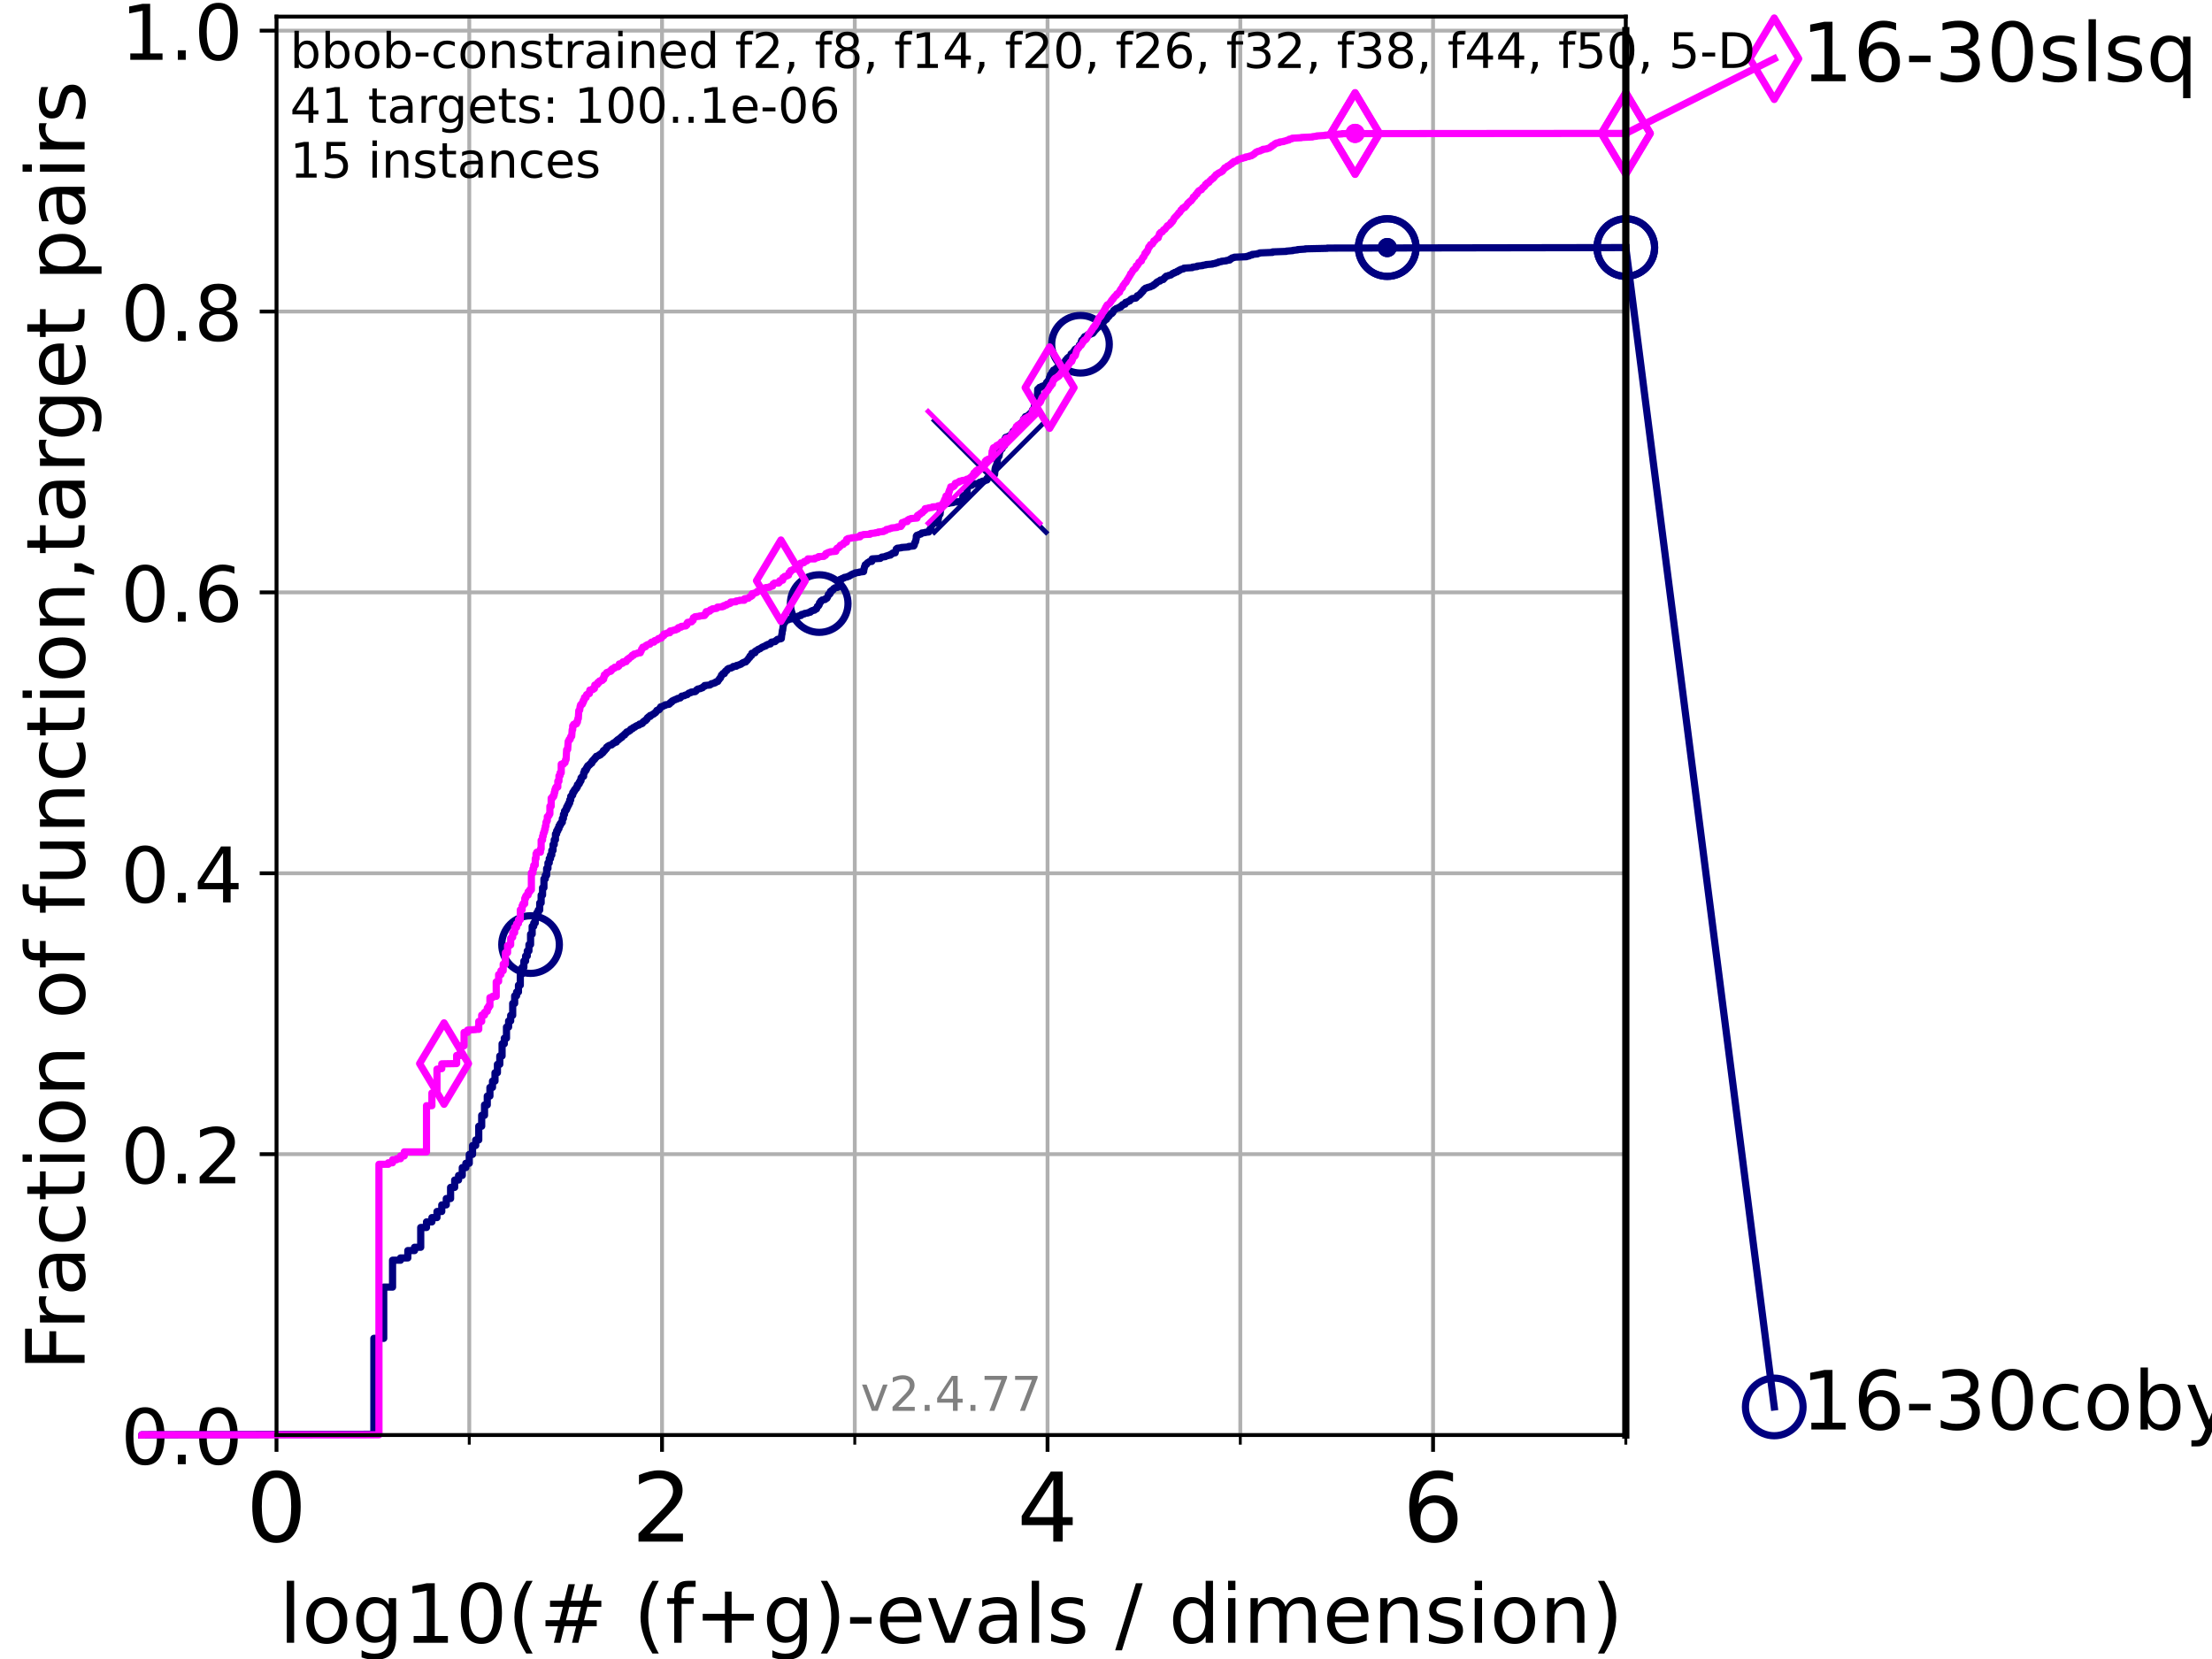 <?xml version="1.0" encoding="utf-8" standalone="no"?>
<!DOCTYPE svg PUBLIC "-//W3C//DTD SVG 1.1//EN"
  "http://www.w3.org/Graphics/SVG/1.1/DTD/svg11.dtd">
<!-- Created with matplotlib (https://matplotlib.org/) -->
<svg height="345.6pt" version="1.1" viewBox="0 0 460.8 345.6" width="460.8pt" xmlns="http://www.w3.org/2000/svg" xmlns:xlink="http://www.w3.org/1999/xlink">
 <defs>
  <style type="text/css">*{stroke-linecap:butt;stroke-linejoin:round;}</style>
 </defs>
 <g id="figure_1">
  <g id="patch_1">
   <path d="M 0 345.6 
L 460.8 345.6 
L 460.8 0 
L 0 0 
z
" style="fill:#ffffff;"/>
  </g>
  <g id="axes_1">
   <g id="patch_2">
    <path d="M 57.6 298.944 
L 338.688 298.944 
L 338.688 3.456 
L 57.6 3.456 
z
" style="fill:#ffffff;"/>
   </g>
   <g id="matplotlib.axis_1">
    <g id="xtick_1">
     <g id="line2d_1">
      <path clip-path="url(#p7e4f5142c2)" d="M 57.6 298.944 
L 57.6 3.456 
" style="fill:none;stroke:#b0b0b0;stroke-linecap:square;stroke-width:0.8;"/>
     </g>
     <g id="line2d_2">
      <defs>
       <path d="M 0 0 
L 0 3.5 
" id="mb825436107" style="stroke:#000000;stroke-width:0.8;"/>
      </defs>
      <g>
       <use style="stroke:#000000;stroke-width:0.8;" x="57.6" xlink:href="#mb825436107" y="298.944"/>
      </g>
     </g>
     <g id="text_1">
      <!-- 0 -->
      <g transform="translate(51.237 321.141)scale(0.2 -0.2)">
       <defs>
        <path d="M 31.781 66.406 
Q 24.172 66.406 20.328 58.906 
Q 16.5 51.422 16.5 36.375 
Q 16.5 21.391 20.328 13.891 
Q 24.172 6.391 31.781 6.391 
Q 39.453 6.391 43.281 13.891 
Q 47.125 21.391 47.125 36.375 
Q 47.125 51.422 43.281 58.906 
Q 39.453 66.406 31.781 66.406 
z
M 31.781 74.219 
Q 44.047 74.219 50.516 64.516 
Q 56.984 54.828 56.984 36.375 
Q 56.984 17.969 50.516 8.266 
Q 44.047 -1.422 31.781 -1.422 
Q 19.531 -1.422 13.062 8.266 
Q 6.594 17.969 6.594 36.375 
Q 6.594 54.828 13.062 64.516 
Q 19.531 74.219 31.781 74.219 
z
" id="DejaVuSans-48"/>
       </defs>
       <use xlink:href="#DejaVuSans-48"/>
      </g>
     </g>
    </g>
    <g id="xtick_2">
     <g id="line2d_3">
      <path clip-path="url(#p7e4f5142c2)" d="M 137.911 298.944 
L 137.911 3.456 
" style="fill:none;stroke:#b0b0b0;stroke-linecap:square;stroke-width:0.8;"/>
     </g>
     <g id="line2d_4">
      <g>
       <use style="stroke:#000000;stroke-width:0.8;" x="137.911" xlink:href="#mb825436107" y="298.944"/>
      </g>
     </g>
     <g id="text_2">
      <!-- 2 -->
      <g transform="translate(131.548 321.141)scale(0.2 -0.2)">
       <defs>
        <path d="M 19.188 8.297 
L 53.609 8.297 
L 53.609 0 
L 7.328 0 
L 7.328 8.297 
Q 12.938 14.109 22.625 23.891 
Q 32.328 33.688 34.812 36.531 
Q 39.547 41.844 41.422 45.531 
Q 43.312 49.219 43.312 52.781 
Q 43.312 58.594 39.234 62.25 
Q 35.156 65.922 28.609 65.922 
Q 23.969 65.922 18.812 64.312 
Q 13.672 62.703 7.812 59.422 
L 7.812 69.391 
Q 13.766 71.781 18.938 73 
Q 24.125 74.219 28.422 74.219 
Q 39.75 74.219 46.484 68.547 
Q 53.219 62.891 53.219 53.422 
Q 53.219 48.922 51.531 44.891 
Q 49.859 40.875 45.406 35.406 
Q 44.188 33.984 37.641 27.219 
Q 31.109 20.453 19.188 8.297 
z
" id="DejaVuSans-50"/>
       </defs>
       <use xlink:href="#DejaVuSans-50"/>
      </g>
     </g>
    </g>
    <g id="xtick_3">
     <g id="line2d_5">
      <path clip-path="url(#p7e4f5142c2)" d="M 218.222 298.944 
L 218.222 3.456 
" style="fill:none;stroke:#b0b0b0;stroke-linecap:square;stroke-width:0.8;"/>
     </g>
     <g id="line2d_6">
      <g>
       <use style="stroke:#000000;stroke-width:0.8;" x="218.222" xlink:href="#mb825436107" y="298.944"/>
      </g>
     </g>
     <g id="text_3">
      <!-- 4 -->
      <g transform="translate(211.859 321.141)scale(0.2 -0.2)">
       <defs>
        <path d="M 37.797 64.312 
L 12.891 25.391 
L 37.797 25.391 
z
M 35.203 72.906 
L 47.609 72.906 
L 47.609 25.391 
L 58.016 25.391 
L 58.016 17.188 
L 47.609 17.188 
L 47.609 0 
L 37.797 0 
L 37.797 17.188 
L 4.891 17.188 
L 4.891 26.703 
z
" id="DejaVuSans-52"/>
       </defs>
       <use xlink:href="#DejaVuSans-52"/>
      </g>
     </g>
    </g>
    <g id="xtick_4">
     <g id="line2d_7">
      <path clip-path="url(#p7e4f5142c2)" d="M 298.533 298.944 
L 298.533 3.456 
" style="fill:none;stroke:#b0b0b0;stroke-linecap:square;stroke-width:0.8;"/>
     </g>
     <g id="line2d_8">
      <g>
       <use style="stroke:#000000;stroke-width:0.8;" x="298.533" xlink:href="#mb825436107" y="298.944"/>
      </g>
     </g>
     <g id="text_4">
      <!-- 6 -->
      <g transform="translate(292.17 321.141)scale(0.2 -0.2)">
       <defs>
        <path d="M 33.016 40.375 
Q 26.375 40.375 22.484 35.828 
Q 18.609 31.297 18.609 23.391 
Q 18.609 15.531 22.484 10.953 
Q 26.375 6.391 33.016 6.391 
Q 39.656 6.391 43.531 10.953 
Q 47.406 15.531 47.406 23.391 
Q 47.406 31.297 43.531 35.828 
Q 39.656 40.375 33.016 40.375 
z
M 52.594 71.297 
L 52.594 62.312 
Q 48.875 64.062 45.094 64.984 
Q 41.312 65.922 37.594 65.922 
Q 27.828 65.922 22.672 59.328 
Q 17.531 52.734 16.797 39.406 
Q 19.672 43.656 24.016 45.922 
Q 28.375 48.188 33.594 48.188 
Q 44.578 48.188 50.953 41.516 
Q 57.328 34.859 57.328 23.391 
Q 57.328 12.156 50.688 5.359 
Q 44.047 -1.422 33.016 -1.422 
Q 20.359 -1.422 13.672 8.266 
Q 6.984 17.969 6.984 36.375 
Q 6.984 53.656 15.188 63.938 
Q 23.391 74.219 37.203 74.219 
Q 40.922 74.219 44.703 73.484 
Q 48.484 72.75 52.594 71.297 
z
" id="DejaVuSans-54"/>
       </defs>
       <use xlink:href="#DejaVuSans-54"/>
      </g>
     </g>
    </g>
    <g id="xtick_5">
     <g id="line2d_9">
      <path clip-path="url(#p7e4f5142c2)" d="M 97.755 298.944 
L 97.755 3.456 
" style="fill:none;stroke:#b0b0b0;stroke-linecap:square;stroke-width:0.8;"/>
     </g>
     <g id="line2d_10">
      <defs>
       <path d="M 0 0 
L 0 2 
" id="m406cc0327b" style="stroke:#000000;stroke-width:0.6;"/>
      </defs>
      <g>
       <use style="stroke:#000000;stroke-width:0.6;" x="97.755" xlink:href="#m406cc0327b" y="298.944"/>
      </g>
     </g>
    </g>
    <g id="xtick_6">
     <g id="line2d_11">
      <path clip-path="url(#p7e4f5142c2)" d="M 178.066 298.944 
L 178.066 3.456 
" style="fill:none;stroke:#b0b0b0;stroke-linecap:square;stroke-width:0.8;"/>
     </g>
     <g id="line2d_12">
      <g>
       <use style="stroke:#000000;stroke-width:0.6;" x="178.066" xlink:href="#m406cc0327b" y="298.944"/>
      </g>
     </g>
    </g>
    <g id="xtick_7">
     <g id="line2d_13">
      <path clip-path="url(#p7e4f5142c2)" d="M 258.377 298.944 
L 258.377 3.456 
" style="fill:none;stroke:#b0b0b0;stroke-linecap:square;stroke-width:0.8;"/>
     </g>
     <g id="line2d_14">
      <g>
       <use style="stroke:#000000;stroke-width:0.6;" x="258.377" xlink:href="#m406cc0327b" y="298.944"/>
      </g>
     </g>
    </g>
    <g id="xtick_8">
     <g id="line2d_15">
      <path clip-path="url(#p7e4f5142c2)" d="M 338.688 298.944 
L 338.688 3.456 
" style="fill:none;stroke:#b0b0b0;stroke-linecap:square;stroke-width:0.8;"/>
     </g>
     <g id="line2d_16">
      <g>
       <use style="stroke:#000000;stroke-width:0.6;" x="338.688" xlink:href="#m406cc0327b" y="298.944"/>
      </g>
     </g>
    </g>
    <g id="text_5">
     <!-- log10(# (f+g)-evals / dimension) -->
     <g transform="translate(58.145 342.218)scale(0.17 -0.17)">
      <defs>
       <path d="M 9.422 75.984 
L 18.406 75.984 
L 18.406 0 
L 9.422 0 
z
" id="DejaVuSans-108"/>
       <path d="M 30.609 48.391 
Q 23.391 48.391 19.188 42.75 
Q 14.984 37.109 14.984 27.297 
Q 14.984 17.484 19.156 11.844 
Q 23.344 6.203 30.609 6.203 
Q 37.797 6.203 41.984 11.859 
Q 46.188 17.531 46.188 27.297 
Q 46.188 37.016 41.984 42.703 
Q 37.797 48.391 30.609 48.391 
z
M 30.609 56 
Q 42.328 56 49.016 48.375 
Q 55.719 40.766 55.719 27.297 
Q 55.719 13.875 49.016 6.219 
Q 42.328 -1.422 30.609 -1.422 
Q 18.844 -1.422 12.172 6.219 
Q 5.516 13.875 5.516 27.297 
Q 5.516 40.766 12.172 48.375 
Q 18.844 56 30.609 56 
z
" id="DejaVuSans-111"/>
       <path d="M 45.406 27.984 
Q 45.406 37.75 41.375 43.109 
Q 37.359 48.484 30.078 48.484 
Q 22.859 48.484 18.828 43.109 
Q 14.797 37.75 14.797 27.984 
Q 14.797 18.266 18.828 12.891 
Q 22.859 7.516 30.078 7.516 
Q 37.359 7.516 41.375 12.891 
Q 45.406 18.266 45.406 27.984 
z
M 54.391 6.781 
Q 54.391 -7.172 48.188 -13.984 
Q 42 -20.797 29.203 -20.797 
Q 24.469 -20.797 20.266 -20.094 
Q 16.062 -19.391 12.109 -17.922 
L 12.109 -9.188 
Q 16.062 -11.328 19.922 -12.344 
Q 23.781 -13.375 27.781 -13.375 
Q 36.625 -13.375 41.016 -8.766 
Q 45.406 -4.156 45.406 5.172 
L 45.406 9.625 
Q 42.625 4.781 38.281 2.391 
Q 33.938 0 27.875 0 
Q 17.828 0 11.672 7.656 
Q 5.516 15.328 5.516 27.984 
Q 5.516 40.672 11.672 48.328 
Q 17.828 56 27.875 56 
Q 33.938 56 38.281 53.609 
Q 42.625 51.219 45.406 46.391 
L 45.406 54.688 
L 54.391 54.688 
z
" id="DejaVuSans-103"/>
       <path d="M 12.406 8.297 
L 28.516 8.297 
L 28.516 63.922 
L 10.984 60.406 
L 10.984 69.391 
L 28.422 72.906 
L 38.281 72.906 
L 38.281 8.297 
L 54.391 8.297 
L 54.391 0 
L 12.406 0 
z
" id="DejaVuSans-49"/>
       <path d="M 31 75.875 
Q 24.469 64.656 21.281 53.656 
Q 18.109 42.672 18.109 31.391 
Q 18.109 20.125 21.312 9.062 
Q 24.516 -2 31 -13.188 
L 23.188 -13.188 
Q 15.875 -1.703 12.234 9.375 
Q 8.594 20.453 8.594 31.391 
Q 8.594 42.281 12.203 53.312 
Q 15.828 64.359 23.188 75.875 
z
" id="DejaVuSans-40"/>
       <path d="M 51.125 44 
L 36.922 44 
L 32.812 27.688 
L 47.125 27.688 
z
M 43.797 71.781 
L 38.719 51.516 
L 52.984 51.516 
L 58.109 71.781 
L 65.922 71.781 
L 60.891 51.516 
L 76.125 51.516 
L 76.125 44 
L 58.984 44 
L 54.984 27.688 
L 70.516 27.688 
L 70.516 20.219 
L 53.078 20.219 
L 48 0 
L 40.188 0 
L 45.219 20.219 
L 30.906 20.219 
L 25.875 0 
L 18.016 0 
L 23.094 20.219 
L 7.719 20.219 
L 7.719 27.688 
L 24.906 27.688 
L 29 44 
L 13.281 44 
L 13.281 51.516 
L 30.906 51.516 
L 35.891 71.781 
z
" id="DejaVuSans-35"/>
       <path id="DejaVuSans-32"/>
       <path d="M 37.109 75.984 
L 37.109 68.5 
L 28.516 68.5 
Q 23.688 68.5 21.797 66.547 
Q 19.922 64.594 19.922 59.516 
L 19.922 54.688 
L 34.719 54.688 
L 34.719 47.703 
L 19.922 47.703 
L 19.922 0 
L 10.891 0 
L 10.891 47.703 
L 2.297 47.703 
L 2.297 54.688 
L 10.891 54.688 
L 10.891 58.5 
Q 10.891 67.625 15.141 71.797 
Q 19.391 75.984 28.609 75.984 
z
" id="DejaVuSans-102"/>
       <path d="M 46 62.703 
L 46 35.5 
L 73.188 35.5 
L 73.188 27.203 
L 46 27.203 
L 46 0 
L 37.797 0 
L 37.797 27.203 
L 10.594 27.203 
L 10.594 35.5 
L 37.797 35.5 
L 37.797 62.703 
z
" id="DejaVuSans-43"/>
       <path d="M 8.016 75.875 
L 15.828 75.875 
Q 23.141 64.359 26.781 53.312 
Q 30.422 42.281 30.422 31.391 
Q 30.422 20.453 26.781 9.375 
Q 23.141 -1.703 15.828 -13.188 
L 8.016 -13.188 
Q 14.5 -2 17.703 9.062 
Q 20.906 20.125 20.906 31.391 
Q 20.906 42.672 17.703 53.656 
Q 14.5 64.656 8.016 75.875 
z
" id="DejaVuSans-41"/>
       <path d="M 4.891 31.391 
L 31.203 31.391 
L 31.203 23.391 
L 4.891 23.391 
z
" id="DejaVuSans-45"/>
       <path d="M 56.203 29.594 
L 56.203 25.203 
L 14.891 25.203 
Q 15.484 15.922 20.484 11.062 
Q 25.484 6.203 34.422 6.203 
Q 39.594 6.203 44.453 7.469 
Q 49.312 8.734 54.109 11.281 
L 54.109 2.781 
Q 49.266 0.734 44.188 -0.344 
Q 39.109 -1.422 33.891 -1.422 
Q 20.797 -1.422 13.156 6.188 
Q 5.516 13.812 5.516 26.812 
Q 5.516 40.234 12.766 48.109 
Q 20.016 56 32.328 56 
Q 43.359 56 49.781 48.891 
Q 56.203 41.797 56.203 29.594 
z
M 47.219 32.234 
Q 47.125 39.594 43.094 43.984 
Q 39.062 48.391 32.422 48.391 
Q 24.906 48.391 20.391 44.141 
Q 15.875 39.891 15.188 32.172 
z
" id="DejaVuSans-101"/>
       <path d="M 2.984 54.688 
L 12.5 54.688 
L 29.594 8.797 
L 46.688 54.688 
L 56.203 54.688 
L 35.688 0 
L 23.484 0 
z
" id="DejaVuSans-118"/>
       <path d="M 34.281 27.484 
Q 23.391 27.484 19.188 25 
Q 14.984 22.516 14.984 16.5 
Q 14.984 11.719 18.141 8.906 
Q 21.297 6.109 26.703 6.109 
Q 34.188 6.109 38.703 11.406 
Q 43.219 16.703 43.219 25.484 
L 43.219 27.484 
z
M 52.203 31.203 
L 52.203 0 
L 43.219 0 
L 43.219 8.297 
Q 40.141 3.328 35.547 0.953 
Q 30.953 -1.422 24.312 -1.422 
Q 15.922 -1.422 10.953 3.297 
Q 6 8.016 6 15.922 
Q 6 25.141 12.172 29.828 
Q 18.359 34.516 30.609 34.516 
L 43.219 34.516 
L 43.219 35.406 
Q 43.219 41.609 39.141 45 
Q 35.062 48.391 27.688 48.391 
Q 23 48.391 18.547 47.266 
Q 14.109 46.141 10.016 43.891 
L 10.016 52.203 
Q 14.938 54.109 19.578 55.047 
Q 24.219 56 28.609 56 
Q 40.484 56 46.344 49.844 
Q 52.203 43.703 52.203 31.203 
z
" id="DejaVuSans-97"/>
       <path d="M 44.281 53.078 
L 44.281 44.578 
Q 40.484 46.531 36.375 47.5 
Q 32.281 48.484 27.875 48.484 
Q 21.188 48.484 17.844 46.438 
Q 14.5 44.391 14.5 40.281 
Q 14.5 37.156 16.891 35.375 
Q 19.281 33.594 26.516 31.984 
L 29.594 31.297 
Q 39.156 29.25 43.188 25.516 
Q 47.219 21.781 47.219 15.094 
Q 47.219 7.469 41.188 3.016 
Q 35.156 -1.422 24.609 -1.422 
Q 20.219 -1.422 15.453 -0.562 
Q 10.688 0.297 5.422 2 
L 5.422 11.281 
Q 10.406 8.688 15.234 7.391 
Q 20.062 6.109 24.812 6.109 
Q 31.156 6.109 34.562 8.281 
Q 37.984 10.453 37.984 14.406 
Q 37.984 18.062 35.516 20.016 
Q 33.062 21.969 24.703 23.781 
L 21.578 24.516 
Q 13.234 26.266 9.516 29.906 
Q 5.812 33.547 5.812 39.891 
Q 5.812 47.609 11.281 51.797 
Q 16.75 56 26.812 56 
Q 31.781 56 36.172 55.266 
Q 40.578 54.547 44.281 53.078 
z
" id="DejaVuSans-115"/>
       <path d="M 25.391 72.906 
L 33.688 72.906 
L 8.297 -9.281 
L 0 -9.281 
z
" id="DejaVuSans-47"/>
       <path d="M 45.406 46.391 
L 45.406 75.984 
L 54.391 75.984 
L 54.391 0 
L 45.406 0 
L 45.406 8.203 
Q 42.578 3.328 38.25 0.953 
Q 33.938 -1.422 27.875 -1.422 
Q 17.969 -1.422 11.734 6.484 
Q 5.516 14.406 5.516 27.297 
Q 5.516 40.188 11.734 48.094 
Q 17.969 56 27.875 56 
Q 33.938 56 38.25 53.625 
Q 42.578 51.266 45.406 46.391 
z
M 14.797 27.297 
Q 14.797 17.391 18.875 11.75 
Q 22.953 6.109 30.078 6.109 
Q 37.203 6.109 41.297 11.75 
Q 45.406 17.391 45.406 27.297 
Q 45.406 37.203 41.297 42.844 
Q 37.203 48.484 30.078 48.484 
Q 22.953 48.484 18.875 42.844 
Q 14.797 37.203 14.797 27.297 
z
" id="DejaVuSans-100"/>
       <path d="M 9.422 54.688 
L 18.406 54.688 
L 18.406 0 
L 9.422 0 
z
M 9.422 75.984 
L 18.406 75.984 
L 18.406 64.594 
L 9.422 64.594 
z
" id="DejaVuSans-105"/>
       <path d="M 52 44.188 
Q 55.375 50.25 60.062 53.125 
Q 64.75 56 71.094 56 
Q 79.641 56 84.281 50.016 
Q 88.922 44.047 88.922 33.016 
L 88.922 0 
L 79.891 0 
L 79.891 32.719 
Q 79.891 40.578 77.094 44.375 
Q 74.312 48.188 68.609 48.188 
Q 61.625 48.188 57.562 43.547 
Q 53.516 38.922 53.516 30.906 
L 53.516 0 
L 44.484 0 
L 44.484 32.719 
Q 44.484 40.625 41.703 44.406 
Q 38.922 48.188 33.109 48.188 
Q 26.219 48.188 22.156 43.531 
Q 18.109 38.875 18.109 30.906 
L 18.109 0 
L 9.078 0 
L 9.078 54.688 
L 18.109 54.688 
L 18.109 46.188 
Q 21.188 51.219 25.484 53.609 
Q 29.781 56 35.688 56 
Q 41.656 56 45.828 52.969 
Q 50 49.953 52 44.188 
z
" id="DejaVuSans-109"/>
       <path d="M 54.891 33.016 
L 54.891 0 
L 45.906 0 
L 45.906 32.719 
Q 45.906 40.484 42.875 44.328 
Q 39.844 48.188 33.797 48.188 
Q 26.516 48.188 22.312 43.547 
Q 18.109 38.922 18.109 30.906 
L 18.109 0 
L 9.078 0 
L 9.078 54.688 
L 18.109 54.688 
L 18.109 46.188 
Q 21.344 51.125 25.703 53.562 
Q 30.078 56 35.797 56 
Q 45.219 56 50.047 50.172 
Q 54.891 44.344 54.891 33.016 
z
" id="DejaVuSans-110"/>
      </defs>
      <use xlink:href="#DejaVuSans-108"/>
      <use x="27.783" xlink:href="#DejaVuSans-111"/>
      <use x="88.965" xlink:href="#DejaVuSans-103"/>
      <use x="152.441" xlink:href="#DejaVuSans-49"/>
      <use x="216.064" xlink:href="#DejaVuSans-48"/>
      <use x="279.688" xlink:href="#DejaVuSans-40"/>
      <use x="318.701" xlink:href="#DejaVuSans-35"/>
      <use x="402.49" xlink:href="#DejaVuSans-32"/>
      <use x="434.277" xlink:href="#DejaVuSans-40"/>
      <use x="473.291" xlink:href="#DejaVuSans-102"/>
      <use x="508.496" xlink:href="#DejaVuSans-43"/>
      <use x="592.285" xlink:href="#DejaVuSans-103"/>
      <use x="655.762" xlink:href="#DejaVuSans-41"/>
      <use x="694.775" xlink:href="#DejaVuSans-45"/>
      <use x="730.859" xlink:href="#DejaVuSans-101"/>
      <use x="792.383" xlink:href="#DejaVuSans-118"/>
      <use x="851.562" xlink:href="#DejaVuSans-97"/>
      <use x="912.842" xlink:href="#DejaVuSans-108"/>
      <use x="940.625" xlink:href="#DejaVuSans-115"/>
      <use x="992.725" xlink:href="#DejaVuSans-32"/>
      <use x="1024.512" xlink:href="#DejaVuSans-47"/>
      <use x="1058.203" xlink:href="#DejaVuSans-32"/>
      <use x="1089.99" xlink:href="#DejaVuSans-100"/>
      <use x="1153.467" xlink:href="#DejaVuSans-105"/>
      <use x="1181.25" xlink:href="#DejaVuSans-109"/>
      <use x="1278.662" xlink:href="#DejaVuSans-101"/>
      <use x="1340.186" xlink:href="#DejaVuSans-110"/>
      <use x="1403.564" xlink:href="#DejaVuSans-115"/>
      <use x="1455.664" xlink:href="#DejaVuSans-105"/>
      <use x="1483.447" xlink:href="#DejaVuSans-111"/>
      <use x="1544.629" xlink:href="#DejaVuSans-110"/>
      <use x="1608.008" xlink:href="#DejaVuSans-41"/>
     </g>
    </g>
   </g>
   <g id="matplotlib.axis_2">
    <g id="ytick_1">
     <g id="line2d_17">
      <path clip-path="url(#p7e4f5142c2)" d="M 57.6 298.944 
L 338.688 298.944 
" style="fill:none;stroke:#b0b0b0;stroke-linecap:square;stroke-width:0.8;"/>
     </g>
     <g id="line2d_18">
      <defs>
       <path d="M 0 0 
L -3.5 0 
" id="m5f9d9b52bf" style="stroke:#000000;stroke-width:0.8;"/>
      </defs>
      <g>
       <use style="stroke:#000000;stroke-width:0.8;" x="57.6" xlink:href="#m5f9d9b52bf" y="298.944"/>
      </g>
     </g>
     <g id="text_6">
      <!-- 0.0 -->
      <g transform="translate(25.155 305.023)scale(0.16 -0.16)">
       <defs>
        <path d="M 10.688 12.406 
L 21 12.406 
L 21 0 
L 10.688 0 
z
" id="DejaVuSans-46"/>
       </defs>
       <use xlink:href="#DejaVuSans-48"/>
       <use x="63.623" xlink:href="#DejaVuSans-46"/>
       <use x="95.41" xlink:href="#DejaVuSans-48"/>
      </g>
     </g>
    </g>
    <g id="ytick_2">
     <g id="line2d_19">
      <path clip-path="url(#p7e4f5142c2)" d="M 57.6 240.432 
L 338.688 240.432 
" style="fill:none;stroke:#b0b0b0;stroke-linecap:square;stroke-width:0.8;"/>
     </g>
     <g id="line2d_20">
      <g>
       <use style="stroke:#000000;stroke-width:0.8;" x="57.6" xlink:href="#m5f9d9b52bf" y="240.432"/>
      </g>
     </g>
     <g id="text_7">
      <!-- 0.2 -->
      <g transform="translate(25.155 246.51)scale(0.16 -0.16)">
       <use xlink:href="#DejaVuSans-48"/>
       <use x="63.623" xlink:href="#DejaVuSans-46"/>
       <use x="95.41" xlink:href="#DejaVuSans-50"/>
      </g>
     </g>
    </g>
    <g id="ytick_3">
     <g id="line2d_21">
      <path clip-path="url(#p7e4f5142c2)" d="M 57.6 181.919 
L 338.688 181.919 
" style="fill:none;stroke:#b0b0b0;stroke-linecap:square;stroke-width:0.8;"/>
     </g>
     <g id="line2d_22">
      <g>
       <use style="stroke:#000000;stroke-width:0.8;" x="57.6" xlink:href="#m5f9d9b52bf" y="181.919"/>
      </g>
     </g>
     <g id="text_8">
      <!-- 0.4 -->
      <g transform="translate(25.155 187.998)scale(0.16 -0.16)">
       <use xlink:href="#DejaVuSans-48"/>
       <use x="63.623" xlink:href="#DejaVuSans-46"/>
       <use x="95.41" xlink:href="#DejaVuSans-52"/>
      </g>
     </g>
    </g>
    <g id="ytick_4">
     <g id="line2d_23">
      <path clip-path="url(#p7e4f5142c2)" d="M 57.6 123.407 
L 338.688 123.407 
" style="fill:none;stroke:#b0b0b0;stroke-linecap:square;stroke-width:0.8;"/>
     </g>
     <g id="line2d_24">
      <g>
       <use style="stroke:#000000;stroke-width:0.8;" x="57.6" xlink:href="#m5f9d9b52bf" y="123.407"/>
      </g>
     </g>
     <g id="text_9">
      <!-- 0.6 -->
      <g transform="translate(25.155 129.485)scale(0.16 -0.16)">
       <use xlink:href="#DejaVuSans-48"/>
       <use x="63.623" xlink:href="#DejaVuSans-46"/>
       <use x="95.41" xlink:href="#DejaVuSans-54"/>
      </g>
     </g>
    </g>
    <g id="ytick_5">
     <g id="line2d_25">
      <path clip-path="url(#p7e4f5142c2)" d="M 57.6 64.894 
L 338.688 64.894 
" style="fill:none;stroke:#b0b0b0;stroke-linecap:square;stroke-width:0.8;"/>
     </g>
     <g id="line2d_26">
      <g>
       <use style="stroke:#000000;stroke-width:0.8;" x="57.6" xlink:href="#m5f9d9b52bf" y="64.894"/>
      </g>
     </g>
     <g id="text_10">
      <!-- 0.8 -->
      <g transform="translate(25.155 70.973)scale(0.16 -0.16)">
       <defs>
        <path d="M 31.781 34.625 
Q 24.75 34.625 20.719 30.859 
Q 16.703 27.094 16.703 20.516 
Q 16.703 13.922 20.719 10.156 
Q 24.75 6.391 31.781 6.391 
Q 38.812 6.391 42.859 10.172 
Q 46.922 13.969 46.922 20.516 
Q 46.922 27.094 42.891 30.859 
Q 38.875 34.625 31.781 34.625 
z
M 21.922 38.812 
Q 15.578 40.375 12.031 44.719 
Q 8.5 49.078 8.5 55.328 
Q 8.5 64.062 14.719 69.141 
Q 20.953 74.219 31.781 74.219 
Q 42.672 74.219 48.875 69.141 
Q 55.078 64.062 55.078 55.328 
Q 55.078 49.078 51.531 44.719 
Q 48 40.375 41.703 38.812 
Q 48.828 37.156 52.797 32.312 
Q 56.781 27.484 56.781 20.516 
Q 56.781 9.906 50.312 4.234 
Q 43.844 -1.422 31.781 -1.422 
Q 19.734 -1.422 13.25 4.234 
Q 6.781 9.906 6.781 20.516 
Q 6.781 27.484 10.781 32.312 
Q 14.797 37.156 21.922 38.812 
z
M 18.312 54.391 
Q 18.312 48.734 21.844 45.562 
Q 25.391 42.391 31.781 42.391 
Q 38.141 42.391 41.719 45.562 
Q 45.312 48.734 45.312 54.391 
Q 45.312 60.062 41.719 63.234 
Q 38.141 66.406 31.781 66.406 
Q 25.391 66.406 21.844 63.234 
Q 18.312 60.062 18.312 54.391 
z
" id="DejaVuSans-56"/>
       </defs>
       <use xlink:href="#DejaVuSans-48"/>
       <use x="63.623" xlink:href="#DejaVuSans-46"/>
       <use x="95.41" xlink:href="#DejaVuSans-56"/>
      </g>
     </g>
    </g>
    <g id="ytick_6">
     <g id="line2d_27">
      <path clip-path="url(#p7e4f5142c2)" d="M 57.6 6.382 
L 338.688 6.382 
" style="fill:none;stroke:#b0b0b0;stroke-linecap:square;stroke-width:0.8;"/>
     </g>
     <g id="line2d_28">
      <g>
       <use style="stroke:#000000;stroke-width:0.8;" x="57.6" xlink:href="#m5f9d9b52bf" y="6.382"/>
      </g>
     </g>
     <g id="text_11">
      <!-- 1.0 -->
      <g transform="translate(25.155 12.46)scale(0.16 -0.16)">
       <use xlink:href="#DejaVuSans-49"/>
       <use x="63.623" xlink:href="#DejaVuSans-46"/>
       <use x="95.41" xlink:href="#DejaVuSans-48"/>
      </g>
     </g>
    </g>
    <g id="text_12">
     <!-- Fraction of function,target pairs -->
     <g transform="translate(17.62 285.585)rotate(-90)scale(0.17 -0.17)">
      <defs>
       <path d="M 9.812 72.906 
L 51.703 72.906 
L 51.703 64.594 
L 19.672 64.594 
L 19.672 43.109 
L 48.578 43.109 
L 48.578 34.812 
L 19.672 34.812 
L 19.672 0 
L 9.812 0 
z
" id="DejaVuSans-70"/>
       <path d="M 41.109 46.297 
Q 39.594 47.172 37.812 47.578 
Q 36.031 48 33.891 48 
Q 26.266 48 22.188 43.047 
Q 18.109 38.094 18.109 28.812 
L 18.109 0 
L 9.078 0 
L 9.078 54.688 
L 18.109 54.688 
L 18.109 46.188 
Q 20.953 51.172 25.484 53.578 
Q 30.031 56 36.531 56 
Q 37.453 56 38.578 55.875 
Q 39.703 55.766 41.062 55.516 
z
" id="DejaVuSans-114"/>
       <path d="M 48.781 52.594 
L 48.781 44.188 
Q 44.969 46.297 41.141 47.344 
Q 37.312 48.391 33.406 48.391 
Q 24.656 48.391 19.812 42.844 
Q 14.984 37.312 14.984 27.297 
Q 14.984 17.281 19.812 11.734 
Q 24.656 6.203 33.406 6.203 
Q 37.312 6.203 41.141 7.25 
Q 44.969 8.297 48.781 10.406 
L 48.781 2.094 
Q 45.016 0.344 40.984 -0.531 
Q 36.969 -1.422 32.422 -1.422 
Q 20.062 -1.422 12.781 6.344 
Q 5.516 14.109 5.516 27.297 
Q 5.516 40.672 12.859 48.328 
Q 20.219 56 33.016 56 
Q 37.156 56 41.109 55.141 
Q 45.062 54.297 48.781 52.594 
z
" id="DejaVuSans-99"/>
       <path d="M 18.312 70.219 
L 18.312 54.688 
L 36.812 54.688 
L 36.812 47.703 
L 18.312 47.703 
L 18.312 18.016 
Q 18.312 11.328 20.141 9.422 
Q 21.969 7.516 27.594 7.516 
L 36.812 7.516 
L 36.812 0 
L 27.594 0 
Q 17.188 0 13.234 3.875 
Q 9.281 7.766 9.281 18.016 
L 9.281 47.703 
L 2.688 47.703 
L 2.688 54.688 
L 9.281 54.688 
L 9.281 70.219 
z
" id="DejaVuSans-116"/>
       <path d="M 8.5 21.578 
L 8.5 54.688 
L 17.484 54.688 
L 17.484 21.922 
Q 17.484 14.156 20.5 10.266 
Q 23.531 6.391 29.594 6.391 
Q 36.859 6.391 41.078 11.031 
Q 45.312 15.672 45.312 23.688 
L 45.312 54.688 
L 54.297 54.688 
L 54.297 0 
L 45.312 0 
L 45.312 8.406 
Q 42.047 3.422 37.719 1 
Q 33.406 -1.422 27.688 -1.422 
Q 18.266 -1.422 13.375 4.438 
Q 8.5 10.297 8.5 21.578 
z
M 31.109 56 
z
" id="DejaVuSans-117"/>
       <path d="M 11.719 12.406 
L 22.016 12.406 
L 22.016 4 
L 14.016 -11.625 
L 7.719 -11.625 
L 11.719 4 
z
" id="DejaVuSans-44"/>
       <path d="M 18.109 8.203 
L 18.109 -20.797 
L 9.078 -20.797 
L 9.078 54.688 
L 18.109 54.688 
L 18.109 46.391 
Q 20.953 51.266 25.266 53.625 
Q 29.594 56 35.594 56 
Q 45.562 56 51.781 48.094 
Q 58.016 40.188 58.016 27.297 
Q 58.016 14.406 51.781 6.484 
Q 45.562 -1.422 35.594 -1.422 
Q 29.594 -1.422 25.266 0.953 
Q 20.953 3.328 18.109 8.203 
z
M 48.688 27.297 
Q 48.688 37.203 44.609 42.844 
Q 40.531 48.484 33.406 48.484 
Q 26.266 48.484 22.188 42.844 
Q 18.109 37.203 18.109 27.297 
Q 18.109 17.391 22.188 11.75 
Q 26.266 6.109 33.406 6.109 
Q 40.531 6.109 44.609 11.75 
Q 48.688 17.391 48.688 27.297 
z
" id="DejaVuSans-112"/>
      </defs>
      <use xlink:href="#DejaVuSans-70"/>
      <use x="50.27" xlink:href="#DejaVuSans-114"/>
      <use x="91.383" xlink:href="#DejaVuSans-97"/>
      <use x="152.662" xlink:href="#DejaVuSans-99"/>
      <use x="207.643" xlink:href="#DejaVuSans-116"/>
      <use x="246.852" xlink:href="#DejaVuSans-105"/>
      <use x="274.635" xlink:href="#DejaVuSans-111"/>
      <use x="335.816" xlink:href="#DejaVuSans-110"/>
      <use x="399.195" xlink:href="#DejaVuSans-32"/>
      <use x="430.982" xlink:href="#DejaVuSans-111"/>
      <use x="492.164" xlink:href="#DejaVuSans-102"/>
      <use x="527.369" xlink:href="#DejaVuSans-32"/>
      <use x="559.156" xlink:href="#DejaVuSans-102"/>
      <use x="594.361" xlink:href="#DejaVuSans-117"/>
      <use x="657.74" xlink:href="#DejaVuSans-110"/>
      <use x="721.119" xlink:href="#DejaVuSans-99"/>
      <use x="776.1" xlink:href="#DejaVuSans-116"/>
      <use x="815.309" xlink:href="#DejaVuSans-105"/>
      <use x="843.092" xlink:href="#DejaVuSans-111"/>
      <use x="904.273" xlink:href="#DejaVuSans-110"/>
      <use x="967.652" xlink:href="#DejaVuSans-44"/>
      <use x="999.439" xlink:href="#DejaVuSans-116"/>
      <use x="1038.648" xlink:href="#DejaVuSans-97"/>
      <use x="1099.928" xlink:href="#DejaVuSans-114"/>
      <use x="1139.291" xlink:href="#DejaVuSans-103"/>
      <use x="1202.768" xlink:href="#DejaVuSans-101"/>
      <use x="1264.291" xlink:href="#DejaVuSans-116"/>
      <use x="1303.5" xlink:href="#DejaVuSans-32"/>
      <use x="1335.287" xlink:href="#DejaVuSans-112"/>
      <use x="1398.764" xlink:href="#DejaVuSans-97"/>
      <use x="1460.043" xlink:href="#DejaVuSans-105"/>
      <use x="1487.826" xlink:href="#DejaVuSans-114"/>
      <use x="1528.939" xlink:href="#DejaVuSans-115"/>
     </g>
    </g>
   </g>
   <g id="line2d_29">
    <defs>
     <path d="M 0 1.5 
C 0.398 1.5 0.779 1.342 1.061 1.061 
C 1.342 0.779 1.5 0.398 1.5 0 
C 1.5 -0.398 1.342 -0.779 1.061 -1.061 
C 0.779 -1.342 0.398 -1.5 0 -1.5 
C -0.398 -1.5 -0.779 -1.342 -1.061 -1.061 
C -1.342 -0.779 -1.5 -0.398 -1.5 0 
C -1.5 0.398 -1.342 0.779 -1.061 1.061 
C -0.779 1.342 -0.398 1.5 0 1.5 
z
" id="me6dc4923ab" style="stroke:#000080;"/>
    </defs>
    <g>
     <use style="fill:#000080;stroke:#000080;" x="288.989" xlink:href="#me6dc4923ab" y="51.574"/>
     <use style="fill:#000080;stroke:#000080;" x="288.989" xlink:href="#me6dc4923ab" y="51.574"/>
    </g>
   </g>
   <g id="line2d_30">
    <path d="M 29.533 298.944 
L 29.533 298.891 
L 77.885 298.785 
L 77.885 278.806 
L 79.939 278.806 
L 79.939 268.128 
L 81.776 268.128 
L 81.776 262.526 
L 83.438 262.526 
L 83.438 262.05 
L 84.956 262.05 
L 84.956 260.517 
L 86.351 260.517 
L 86.351 259.83 
L 87.644 259.83 
L 87.644 255.707 
L 88.847 255.707 
L 88.847 254.544 
L 89.973 254.544 
L 89.973 253.646 
L 91.03 253.646 
L 91.03 252.377 
L 92.027 252.377 
L 92.027 251.003 
L 92.969 251.003 
L 92.969 249.681 
L 93.864 249.681 
L 93.864 247.356 
L 94.715 247.356 
L 94.715 245.823 
L 95.526 245.823 
L 95.526 244.871 
L 96.301 244.871 
L 96.301 243.233 
L 97.044 243.233 
L 97.044 242.334 
L 97.755 242.334 
L 97.755 240.484 
L 98.439 240.484 
L 98.439 238.634 
L 99.098 238.634 
L 99.098 237.472 
L 99.732 237.472 
L 99.732 234.617 
L 100.344 234.617 
L 100.344 232.344 
L 100.935 232.344 
L 100.935 230.177 
L 101.507 230.177 
L 101.507 228.327 
L 102.06 228.327 
L 102.06 226.53 
L 102.597 226.53 
L 102.597 225.209 
L 103.118 225.209 
L 103.118 223.464 
L 103.623 223.464 
L 103.623 221.72 
L 104.115 221.72 
L 104.115 219.976 
L 104.592 219.976 
L 104.592 217.439 
L 105.057 217.439 
L 105.057 216.276 
L 105.51 216.276 
L 105.51 213.95 
L 105.952 213.95 
L 105.952 212.682 
L 106.383 212.682 
L 106.383 211.519 
L 106.803 211.519 
L 106.803 209.035 
L 107.213 209.035 
L 107.213 207.449 
L 107.614 207.449 
L 107.614 206.656 
L 108.006 206.656 
L 108.006 205.229 
L 108.389 205.229 
L 108.389 202.903 
L 108.764 202.903 
L 108.764 201.529 
L 109.132 201.529 
L 109.132 200.208 
L 109.491 200.208 
L 109.491 199.15 
L 109.843 199.15 
L 109.843 198.093 
L 110.189 198.093 
L 110.189 196.772 
L 110.527 196.772 
L 110.527 194.605 
L 110.86 194.605 
L 110.86 192.966 
L 111.186 192.966 
L 111.186 192.279 
L 111.506 192.279 
L 111.506 190.746 
L 111.82 190.746 
L 111.82 190.165 
L 112.128 190.165 
L 112.128 189.583 
L 112.432 189.583 
L 112.432 188.103 
L 112.73 188.103 
L 112.73 186.465 
L 113.023 186.465 
L 113.023 184.932 
L 113.311 184.932 
L 113.311 183.082 
L 113.595 183.082 
L 113.595 182.342 
L 113.874 182.342 
L 113.874 180.915 
L 114.148 180.915 
L 114.148 179.752 
L 114.419 179.752 
L 114.419 178.853 
L 114.685 178.853 
L 114.685 178.113 
L 114.947 178.113 
L 114.947 177.162 
L 115.206 177.162 
L 115.206 175.946 
L 115.46 175.946 
L 115.46 174.942 
L 115.711 174.942 
L 115.711 173.726 
L 115.959 173.726 
L 115.959 173.092 
L 116.203 173.092 
L 116.203 172.616 
L 116.443 172.616 
L 116.443 172.035 
L 116.68 172.035 
L 116.68 171.612 
L 116.914 171.612 
L 116.914 171.295 
L 117.145 171.295 
L 117.145 170.502 
L 117.373 170.502 
L 117.373 169.656 
L 117.598 169.656 
L 117.598 168.969 
L 117.821 168.969 
L 117.821 168.652 
L 118.04 168.652 
L 118.04 168.123 
L 118.257 168.123 
L 118.257 167.701 
L 118.471 167.701 
L 118.471 167.278 
L 118.682 167.278 
L 118.682 166.643 
L 118.891 166.643 
L 118.891 165.903 
L 119.097 165.903 
L 119.097 165.639 
L 119.301 165.639 
L 119.301 165.111 
L 119.503 165.111 
L 119.503 164.793 
L 119.702 164.793 
L 119.702 164.476 
L 119.899 164.476 
L 119.899 164.265 
L 120.094 164.265 
L 120.094 163.948 
L 120.287 163.948 
L 120.287 163.472 
L 120.477 163.472 
L 120.477 163.313 
L 120.666 163.313 
L 120.666 162.943 
L 120.852 162.943 
L 120.852 162.626 
L 121.037 162.626 
L 121.037 162.045 
L 121.219 162.045 
L 121.219 161.833 
L 121.579 161.728 
L 121.579 160.988 
L 121.756 160.988 
L 121.756 160.512 
L 122.105 160.459 
L 122.105 160.089 
L 122.277 160.089 
L 122.277 159.772 
L 122.447 159.772 
L 122.447 159.508 
L 122.782 159.402 
L 122.782 159.243 
L 122.948 159.243 
L 122.948 159.085 
L 123.274 158.979 
L 123.274 158.662 
L 123.434 158.662 
L 123.434 158.451 
L 123.594 158.451 
L 123.594 158.292 
L 123.751 158.292 
L 123.751 158.133 
L 123.908 158.133 
L 123.908 157.922 
L 124.063 157.922 
L 124.063 157.763 
L 124.216 157.763 
L 124.216 157.552 
L 124.669 157.446 
L 124.669 157.393 
L 124.818 157.393 
L 124.818 157.235 
L 125.111 157.235 
L 125.111 157.076 
L 125.256 157.076 
L 125.256 156.918 
L 125.542 156.865 
L 125.542 156.706 
L 125.683 156.706 
L 125.683 156.389 
L 125.962 156.389 
L 125.962 156.178 
L 126.236 156.072 
L 126.236 155.914 
L 126.372 155.914 
L 126.372 155.649 
L 126.64 155.544 
L 126.64 155.438 
L 126.905 155.332 
L 126.905 155.279 
L 127.421 155.174 
L 127.421 155.068 
L 127.674 154.962 
L 127.674 154.856 
L 127.923 154.804 
L 127.923 154.698 
L 128.411 154.592 
L 128.411 154.328 
L 128.65 154.222 
L 128.65 154.116 
L 128.886 154.116 
L 128.886 153.958 
L 129.118 153.905 
L 129.118 153.799 
L 129.348 153.746 
L 129.348 153.588 
L 129.574 153.588 
L 129.574 153.376 
L 129.798 153.271 
L 129.909 153.112 
L 130.128 153.112 
L 130.237 152.795 
L 130.452 152.742 
L 130.559 152.478 
L 130.979 152.372 
L 131.082 152.214 
L 131.287 152.161 
L 131.389 151.896 
L 131.79 151.791 
L 131.889 151.579 
L 132.279 151.474 
L 132.375 151.315 
L 132.66 151.209 
L 132.66 151.156 
L 133.125 151.051 
L 133.216 150.839 
L 133.667 150.786 
L 133.667 150.681 
L 133.844 150.681 
L 133.932 150.416 
L 134.106 150.311 
L 134.106 150.258 
L 134.365 150.205 
L 134.365 150.099 
L 134.535 150.099 
L 134.535 149.941 
L 134.787 149.835 
L 134.87 149.518 
L 135.036 149.412 
L 135.118 149.306 
L 135.442 149.254 
L 135.442 149.042 
L 135.839 148.936 
L 135.918 148.831 
L 136.228 148.725 
L 136.304 148.566 
L 136.57 148.461 
L 136.608 148.302 
L 136.757 148.249 
L 136.832 147.985 
L 137.199 147.879 
L 137.199 147.826 
L 137.344 147.826 
L 137.416 147.562 
L 137.559 147.509 
L 137.63 147.245 
L 138.119 147.139 
L 138.188 147.034 
L 138.595 146.928 
L 138.595 146.822 
L 139.382 146.716 
L 139.382 146.664 
L 139.573 146.558 
L 139.636 146.346 
L 139.949 146.241 
L 140.011 146.029 
L 140.318 145.924 
L 140.318 145.871 
L 140.679 145.765 
L 140.679 145.712 
L 141.09 145.606 
L 141.148 145.501 
L 141.718 145.395 
L 141.774 145.289 
L 141.941 145.184 
L 141.997 145.025 
L 142.593 144.919 
L 142.7 144.814 
L 143.17 144.708 
L 143.222 144.602 
L 143.426 144.496 
L 143.477 144.391 
L 143.928 144.285 
L 143.977 144.179 
L 144.842 144.074 
L 144.935 143.968 
L 145.028 143.915 
L 145.121 143.704 
L 145.35 143.598 
L 145.35 143.545 
L 145.932 143.439 
L 145.932 143.386 
L 146.346 143.281 
L 146.41 143.122 
L 146.665 143.016 
L 146.665 142.964 
L 146.791 142.964 
L 146.791 142.805 
L 147.888 142.699 
L 147.888 142.646 
L 148.161 142.541 
L 148.2 142.435 
L 148.733 142.329 
L 148.733 142.276 
L 149.031 142.224 
L 149.104 142.065 
L 149.539 141.959 
L 149.647 141.695 
L 149.788 141.589 
L 149.841 141.431 
L 149.946 141.378 
L 149.999 141.219 
L 150.086 141.219 
L 150.19 140.902 
L 150.258 140.849 
L 150.293 140.638 
L 150.514 140.532 
L 150.582 140.321 
L 150.899 140.321 
L 150.966 140.004 
L 151.13 139.951 
L 151.146 139.792 
L 151.422 139.686 
L 151.518 139.422 
L 151.756 139.316 
L 151.756 139.264 
L 152.314 139.158 
L 152.314 139.105 
L 152.647 138.999 
L 152.737 138.841 
L 153.381 138.788 
L 153.438 138.629 
L 153.974 138.524 
L 153.974 138.471 
L 154.372 138.365 
L 154.372 138.312 
L 154.574 138.206 
L 154.574 138.154 
L 154.867 138.048 
L 154.867 137.995 
L 155.361 137.889 
L 155.463 137.678 
L 155.666 137.572 
L 155.767 137.414 
L 155.879 137.308 
L 155.966 137.096 
L 156.163 136.991 
L 156.236 136.674 
L 156.551 136.568 
L 156.622 136.092 
L 157.278 135.986 
L 157.324 135.669 
L 157.574 135.564 
L 157.574 135.511 
L 157.865 135.405 
L 157.976 135.246 
L 158.347 135.141 
L 158.434 135.035 
L 158.647 134.929 
L 158.753 134.824 
L 159.088 134.718 
L 159.088 134.665 
L 159.507 134.559 
L 159.598 134.401 
L 159.937 134.295 
L 159.937 134.242 
L 160.5 134.137 
L 160.557 133.925 
L 160.708 133.819 
L 160.708 133.767 
L 161.466 133.661 
L 161.466 133.555 
L 161.717 133.449 
L 161.752 133.344 
L 161.964 133.238 
L 161.964 133.185 
L 162.628 133.079 
L 162.628 133.027 
L 162.762 133.027 
L 162.846 132.234 
L 162.896 132.128 
L 162.996 131.282 
L 163.045 131.282 
L 163.144 130.437 
L 163.193 130.331 
L 163.291 129.855 
L 163.324 129.855 
L 163.34 129.644 
L 163.518 129.644 
L 163.534 129.379 
L 163.717 129.274 
L 163.717 129.221 
L 164.257 129.115 
L 164.349 129.009 
L 165.054 128.904 
L 165.142 128.798 
L 165.461 128.692 
L 165.461 128.639 
L 166.013 128.534 
L 166.041 128.428 
L 166.494 128.322 
L 166.494 128.269 
L 166.869 128.217 
L 166.962 128.005 
L 167.52 127.899 
L 167.609 127.794 
L 168.306 127.688 
L 168.306 127.635 
L 168.811 127.529 
L 168.859 127.371 
L 169.175 127.265 
L 169.175 127.212 
L 169.69 127.107 
L 169.78 126.948 
L 170.103 126.842 
L 170.212 126.525 
L 170.278 126.419 
L 170.278 126.314 
L 170.527 126.208 
L 170.581 125.997 
L 170.655 125.997 
L 170.719 125.574 
L 170.931 125.468 
L 170.983 125.204 
L 171.253 125.098 
L 171.274 124.992 
L 171.891 124.887 
L 171.95 124.728 
L 172.269 124.622 
L 172.357 124.411 
L 172.415 124.358 
L 172.521 124.041 
L 172.54 124.041 
L 172.564 123.829 
L 172.834 123.777 
L 172.834 123.618 
L 172.956 123.618 
L 172.993 123.195 
L 173.244 123.142 
L 173.253 122.984 
L 173.567 122.878 
L 173.671 122.614 
L 173.925 122.508 
L 173.925 122.455 
L 174.55 122.349 
L 174.661 121.927 
L 174.72 121.821 
L 174.829 120.975 
L 174.888 120.922 
L 174.988 120.711 
L 175.424 120.605 
L 175.44 120.499 
L 175.845 120.394 
L 175.888 120.288 
L 176.502 120.182 
L 176.502 120.129 
L 176.917 120.024 
L 176.984 119.918 
L 177.271 119.812 
L 177.333 119.707 
L 177.668 119.601 
L 177.668 119.548 
L 178.125 119.442 
L 178.174 119.337 
L 179.003 119.231 
L 179.003 119.178 
L 179.902 119.072 
L 179.99 118.438 
L 180.027 118.438 
L 180.108 118.015 
L 180.164 118.015 
L 180.244 117.645 
L 180.543 117.539 
L 180.615 117.328 
L 180.813 117.222 
L 180.813 117.169 
L 181.079 117.064 
L 181.15 116.958 
L 181.603 116.958 
L 181.688 116.429 
L 183.388 116.324 
L 183.418 116.218 
L 183.673 116.112 
L 183.673 116.059 
L 184.454 115.954 
L 184.546 115.848 
L 185.025 115.742 
L 185.025 115.689 
L 185.501 115.637 
L 185.524 115.478 
L 185.866 115.372 
L 185.95 115.214 
L 186.484 115.161 
L 186.561 114.791 
L 186.621 114.685 
L 186.706 114.368 
L 186.905 114.262 
L 186.905 114.209 
L 187.792 114.104 
L 187.792 114.051 
L 189.265 113.945 
L 189.291 113.839 
L 190.347 113.734 
L 190.416 113.628 
L 190.471 113.522 
L 190.58 112.994 
L 190.72 112.888 
L 190.828 112.307 
L 190.865 112.307 
L 190.892 111.672 
L 191.008 111.567 
L 191.008 111.514 
L 191.42 111.408 
L 191.42 111.355 
L 191.839 111.25 
L 191.839 111.197 
L 192.02 111.091 
L 192.02 111.038 
L 192.806 110.932 
L 192.806 110.88 
L 193.474 110.827 
L 193.575 110.51 
L 193.595 110.51 
L 193.692 110.298 
L 193.92 110.192 
L 194.009 109.505 
L 194.165 109.4 
L 194.269 109.188 
L 194.372 109.082 
L 194.372 109.03 
L 195.05 108.924 
L 195.05 108.871 
L 195.401 108.765 
L 195.496 107.761 
L 195.535 107.761 
L 195.586 107.232 
L 195.827 107.127 
L 195.927 106.228 
L 195.96 106.228 
L 196.017 105.594 
L 196.166 105.488 
L 196.25 105.33 
L 196.326 105.224 
L 196.392 105.118 
L 196.675 105.012 
L 196.675 104.96 
L 197.648 104.854 
L 197.648 104.801 
L 198.563 104.695 
L 198.57 104.59 
L 200.355 104.484 
L 200.457 104.378 
L 200.51 104.272 
L 200.602 103.268 
L 201.155 103.162 
L 201.155 103.11 
L 201.408 103.004 
L 201.507 101.788 
L 201.538 101.682 
L 201.64 101.207 
L 202.41 101.101 
L 202.479 100.837 
L 204.043 100.731 
L 204.087 100.467 
L 204.594 100.361 
L 204.634 100.255 
L 205.18 100.15 
L 205.274 100.044 
L 205.607 99.991 
L 205.634 99.621 
L 206.011 99.515 
L 206.112 99.304 
L 206.973 99.198 
L 207.046 98.934 
L 207.191 98.828 
L 207.299 97.665 
L 207.326 97.56 
L 207.433 97.19 
L 207.551 97.084 
L 207.658 96.608 
L 207.727 96.502 
L 207.818 95.287 
L 208.003 95.181 
L 208.106 95.022 
L 208.123 94.97 
L 208.23 94.282 
L 208.285 94.177 
L 208.369 93.912 
L 208.427 93.807 
L 208.51 93.595 
L 208.755 93.49 
L 208.862 93.12 
L 208.962 93.014 
L 208.962 92.961 
L 209.222 92.855 
L 209.328 91.428 
L 209.423 91.322 
L 209.498 91.111 
L 209.958 91.005 
L 209.958 90.953 
L 210.271 90.847 
L 210.271 90.794 
L 210.598 90.688 
L 210.693 90.424 
L 210.868 90.318 
L 210.975 90.001 
L 211.058 89.895 
L 211.058 89.843 
L 211.411 89.737 
L 211.471 89.473 
L 211.592 89.367 
L 211.688 89.155 
L 211.848 89.05 
L 211.886 88.944 
L 212.137 88.838 
L 212.239 88.68 
L 212.452 88.574 
L 212.487 88.31 
L 212.686 88.204 
L 212.686 88.151 
L 212.963 88.098 
L 213.062 87.781 
L 213.154 87.675 
L 213.23 87.305 
L 213.423 87.2 
L 213.511 86.988 
L 213.613 86.883 
L 213.625 86.777 
L 214.137 86.671 
L 214.211 86.565 
L 214.302 86.46 
L 214.302 86.407 
L 214.507 86.301 
L 214.592 86.143 
L 214.858 86.037 
L 214.905 85.825 
L 215.028 85.72 
L 215.084 85.403 
L 215.371 85.297 
L 215.482 84.504 
L 215.498 84.398 
L 215.593 83.5 
L 215.727 83.394 
L 215.788 83.183 
L 216.086 83.077 
L 216.184 81.068 
L 216.36 80.963 
L 216.36 80.91 
L 216.549 80.804 
L 216.559 80.698 
L 216.977 80.645 
L 217.024 80.487 
L 217.463 80.381 
L 217.463 80.328 
L 217.754 80.223 
L 217.761 80.117 
L 217.969 80.064 
L 218.011 79.694 
L 218.147 79.588 
L 218.205 79.483 
L 218.363 79.377 
L 218.375 79.271 
L 218.562 79.165 
L 218.626 78.637 
L 218.727 78.531 
L 218.829 78.055 
L 219.022 77.95 
L 219.129 77.685 
L 219.189 77.58 
L 219.193 77.474 
L 219.422 77.368 
L 219.455 77.104 
L 219.895 76.998 
L 219.999 76.734 
L 220.306 76.628 
L 220.408 76.364 
L 220.72 76.258 
L 220.824 76.153 
L 221.008 76.047 
L 221.108 75.888 
L 221.543 75.783 
L 221.568 75.624 
L 221.83 75.518 
L 221.932 75.148 
L 221.997 75.043 
L 222.095 74.937 
L 222.33 74.831 
L 222.344 74.62 
L 222.512 74.514 
L 222.601 74.408 
L 222.844 74.303 
L 222.844 74.25 
L 223.083 74.144 
L 223.128 73.721 
L 223.455 73.615 
L 223.558 73.351 
L 223.701 73.245 
L 223.714 73.14 
L 223.917 73.034 
L 223.968 72.77 
L 224.209 72.664 
L 224.209 72.611 
L 224.606 72.505 
L 224.703 72.294 
L 224.786 72.188 
L 224.851 71.871 
L 225.084 71.765 
L 225.192 71.448 
L 225.219 71.343 
L 225.248 71.131 
L 225.341 71.025 
L 225.355 70.867 
L 225.554 70.761 
L 225.657 70.603 
L 225.729 70.497 
L 225.833 70.285 
L 225.945 70.18 
L 225.945 70.127 
L 226.379 70.021 
L 226.384 69.915 
L 226.548 69.81 
L 226.548 69.757 
L 227.135 69.651 
L 227.203 69.545 
L 227.633 69.44 
L 227.635 69.334 
L 227.823 69.228 
L 227.882 69.017 
L 228.061 68.911 
L 228.079 68.806 
L 228.249 68.7 
L 228.249 68.647 
L 228.4 68.541 
L 228.486 68.383 
L 228.671 68.277 
L 228.752 68.013 
L 229.128 67.907 
L 229.131 67.801 
L 229.433 67.696 
L 229.443 67.59 
L 229.608 67.484 
L 229.718 67.114 
L 229.958 67.008 
L 230.024 66.85 
L 230.199 66.744 
L 230.232 66.638 
L 230.503 66.533 
L 230.589 66.216 
L 230.815 66.11 
L 230.818 66.004 
L 231.01 65.898 
L 231.074 65.793 
L 231.165 65.687 
L 231.165 65.634 
L 231.3 65.528 
L 231.353 65.423 
L 231.618 65.317 
L 231.619 65.211 
L 231.823 65.106 
L 231.909 64.841 
L 231.988 64.736 
L 231.988 64.683 
L 232.161 64.577 
L 232.244 64.471 
L 232.466 64.366 
L 232.555 64.26 
L 233.046 64.154 
L 233.056 64.048 
L 233.425 63.996 
L 233.473 63.784 
L 233.759 63.678 
L 233.838 63.467 
L 234.37 63.361 
L 234.475 62.991 
L 234.919 62.886 
L 235.016 62.78 
L 235.371 62.674 
L 235.444 62.516 
L 235.595 62.41 
L 235.595 62.357 
L 235.87 62.251 
L 235.87 62.198 
L 236.632 62.093 
L 236.638 61.987 
L 236.831 61.881 
L 236.915 61.617 
L 237.319 61.511 
L 237.355 61.353 
L 237.585 61.247 
L 237.677 61.036 
L 237.867 60.93 
L 237.904 60.771 
L 238.116 60.666 
L 238.208 60.401 
L 238.359 60.296 
L 238.359 60.243 
L 238.586 60.137 
L 238.638 60.031 
L 239.092 59.926 
L 239.092 59.873 
L 239.64 59.767 
L 239.745 59.661 
L 240.12 59.556 
L 240.12 59.503 
L 240.369 59.397 
L 240.378 59.291 
L 240.649 59.186 
L 240.686 59.08 
L 240.92 58.974 
L 240.947 58.816 
L 241.195 58.71 
L 241.195 58.657 
L 241.646 58.551 
L 241.723 58.34 
L 242.324 58.234 
L 242.367 58.076 
L 242.582 57.97 
L 242.622 57.811 
L 242.843 57.706 
L 242.91 57.547 
L 243.412 57.441 
L 243.412 57.388 
L 243.917 57.283 
L 244.006 57.177 
L 244.243 57.071 
L 244.276 56.966 
L 244.692 56.86 
L 244.703 56.754 
L 245.205 56.648 
L 245.264 56.49 
L 245.65 56.384 
L 245.651 56.278 
L 245.981 56.173 
L 245.981 56.12 
L 246.535 56.014 
L 246.642 55.856 
L 248.372 55.75 
L 248.435 55.644 
L 249.385 55.538 
L 249.409 55.433 
L 250.531 55.327 
L 250.531 55.274 
L 251.25 55.168 
L 251.25 55.116 
L 252.583 55.01 
L 252.583 54.957 
L 253.26 54.851 
L 253.26 54.798 
L 253.747 54.693 
L 253.829 54.587 
L 254.481 54.481 
L 254.481 54.428 
L 255.472 54.323 
L 255.472 54.27 
L 256.176 54.164 
L 256.211 54.006 
L 256.525 53.9 
L 256.635 53.741 
L 257.13 53.636 
L 257.13 53.583 
L 259.663 53.477 
L 259.663 53.424 
L 260.222 53.318 
L 260.27 53.213 
L 260.846 53.107 
L 260.849 53.001 
L 261.95 52.896 
L 261.95 52.843 
L 262.439 52.737 
L 262.439 52.684 
L 265.093 52.578 
L 265.102 52.473 
L 267.962 52.367 
L 267.962 52.314 
L 269.311 52.208 
L 269.311 52.156 
L 270.315 52.05 
L 270.315 51.997 
L 271.92 51.891 
L 271.92 51.838 
L 276.502 51.733 
L 276.502 51.68 
L 338.688 51.574 
L 338.688 51.574 
" style="fill:none;stroke:#000080;stroke-linecap:square;stroke-width:1.5;"/>
   </g>
   <g id="line2d_31">
    <defs>
     <path d="M 0 6 
C 1.591 6 3.117 5.368 4.243 4.243 
C 5.368 3.117 6 1.591 6 0 
C 6 -1.591 5.368 -3.117 4.243 -4.243 
C 3.117 -5.368 1.591 -6 0 -6 
C -1.591 -6 -3.117 -5.368 -4.243 -4.243 
C -5.368 -3.117 -6 -1.591 -6 0 
C -6 1.591 -5.368 3.117 -4.243 4.243 
C -3.117 5.368 -1.591 6 0 6 
z
" id="mf0103334a2" style="stroke:#000080;stroke-width:1.5;"/>
    </defs>
    <g>
     <use style="fill-opacity:0;stroke:#000080;stroke-width:1.5;" x="110.527" xlink:href="#mf0103334a2" y="196.772"/>
     <use style="fill-opacity:0;stroke:#000080;stroke-width:1.5;" x="170.655" xlink:href="#mf0103334a2" y="125.732"/>
     <use style="fill-opacity:0;stroke:#000080;stroke-width:1.5;" x="225.084" xlink:href="#mf0103334a2" y="71.713"/>
     <use style="fill-opacity:0;stroke:#000080;stroke-width:1.5;" x="288.989" xlink:href="#mf0103334a2" y="51.574"/>
     <use style="fill-opacity:0;stroke:#000080;stroke-width:1.5;" x="288.989" xlink:href="#mf0103334a2" y="51.574"/>
     <use style="fill-opacity:0;stroke:#000080;stroke-width:1.5;" x="338.688" xlink:href="#mf0103334a2" y="51.574"/>
    </g>
   </g>
   <g id="line2d_32">
    <path style="fill:none;stroke:#000080;stroke-linecap:square;stroke-width:1.5;"/>
    <g/>
   </g>
   <g id="line2d_33">
    <path clip-path="url(#p7e4f5142c2)" d="M 206.264 99.251 
" style="fill:none;stroke:#000080;stroke-linecap:square;stroke-width:1.5;"/>
    <defs>
     <path d="M -12 12 
L 12 -12 
M -12 -12 
L 12 12 
" id="mfdc1ad3864" style="stroke:#000080;"/>
    </defs>
    <g clip-path="url(#p7e4f5142c2)">
     <use style="fill:#000080;stroke:#000080;" x="206.264" xlink:href="#mfdc1ad3864" y="99.251"/>
    </g>
   </g>
   <g id="line2d_34">
    <defs>
     <path d="M 0 1.5 
C 0.398 1.5 0.779 1.342 1.061 1.061 
C 1.342 0.779 1.5 0.398 1.5 0 
C 1.5 -0.398 1.342 -0.779 1.061 -1.061 
C 0.779 -1.342 0.398 -1.5 0 -1.5 
C -0.398 -1.5 -0.779 -1.342 -1.061 -1.061 
C -1.342 -0.779 -1.5 -0.398 -1.5 0 
C -1.5 0.398 -1.342 0.779 -1.061 1.061 
C -0.779 1.342 -0.398 1.5 0 1.5 
z
" id="m4bc299d49b" style="stroke:#ff00ff;"/>
    </defs>
    <g>
     <use style="fill:#ff00ff;stroke:#ff00ff;" x="282.289" xlink:href="#m4bc299d49b" y="27.789"/>
     <use style="fill:#ff00ff;stroke:#ff00ff;" x="282.289" xlink:href="#m4bc299d49b" y="27.789"/>
    </g>
   </g>
   <g id="line2d_35">
    <path d="M 29.533 298.944 
L 29.533 298.891 
L 78.942 298.891 
L 78.942 242.546 
L 80.881 242.546 
L 80.881 242.229 
L 81.776 242.229 
L 81.776 241.594 
L 82.627 241.594 
L 82.627 241.383 
L 83.438 241.383 
L 83.438 240.802 
L 84.213 240.802 
L 84.213 239.956 
L 88.847 239.956 
L 88.847 230.336 
L 89.973 230.336 
L 89.973 227.693 
L 91.03 227.587 
L 91.03 222.724 
L 92.027 222.619 
L 92.027 221.615 
L 95.125 221.562 
L 95.125 219.87 
L 95.918 219.87 
L 95.918 217.862 
L 96.676 217.862 
L 96.676 215.06 
L 97.403 215.06 
L 97.403 214.585 
L 99.098 214.479 
L 99.098 214.426 
L 99.732 214.426 
L 99.732 212.787 
L 100.344 212.787 
L 100.344 211.466 
L 100.935 211.466 
L 100.935 210.885 
L 101.223 210.885 
L 101.223 210.673 
L 101.507 210.673 
L 101.507 209.986 
L 101.786 209.986 
L 101.786 209.563 
L 102.06 209.563 
L 102.06 207.819 
L 102.597 207.819 
L 102.597 207.555 
L 103.372 207.555 
L 103.372 204.542 
L 103.871 204.436 
L 103.871 203.009 
L 104.355 203.009 
L 104.355 202.216 
L 104.826 202.216 
L 104.826 200.842 
L 105.285 200.842 
L 105.285 198.463 
L 105.733 198.463 
L 105.733 196.983 
L 106.169 196.983 
L 106.169 196.825 
L 106.383 196.825 
L 106.383 195.45 
L 106.594 195.45 
L 106.594 195.239 
L 106.803 195.239 
L 106.803 194.288 
L 107.213 194.288 
L 107.213 193.178 
L 107.614 193.178 
L 107.614 192.438 
L 108.006 192.385 
L 108.006 191.592 
L 108.389 191.592 
L 108.389 189.53 
L 108.764 189.53 
L 108.764 188.685 
L 108.949 188.685 
L 108.949 188.262 
L 109.312 188.262 
L 109.312 187.152 
L 109.491 187.152 
L 109.491 186.729 
L 109.668 186.729 
L 109.668 186.465 
L 110.017 186.465 
L 110.017 185.778 
L 110.359 185.778 
L 110.359 185.355 
L 110.694 185.355 
L 110.694 181.813 
L 111.023 181.813 
L 111.023 180.968 
L 111.186 180.968 
L 111.186 180.28 
L 111.506 180.228 
L 111.506 178.853 
L 111.663 178.853 
L 111.663 177.849 
L 111.82 177.849 
L 111.82 177.532 
L 112.581 177.532 
L 112.581 176.845 
L 112.73 176.845 
L 112.73 175.048 
L 113.023 174.995 
L 113.023 174.202 
L 113.168 174.202 
L 113.168 173.621 
L 113.311 173.621 
L 113.311 173.251 
L 113.454 173.251 
L 113.454 172.722 
L 113.595 172.722 
L 113.595 172.088 
L 113.735 172.088 
L 113.735 171.295 
L 113.874 171.295 
L 113.874 170.978 
L 114.012 170.978 
L 114.012 170.132 
L 114.284 170.026 
L 114.284 169.815 
L 114.419 169.815 
L 114.419 169.551 
L 114.552 169.551 
L 114.552 167.965 
L 114.817 167.965 
L 114.817 166.273 
L 115.077 166.273 
L 115.077 165.956 
L 115.333 165.956 
L 115.333 165.586 
L 115.46 165.586 
L 115.46 165.058 
L 115.586 165.058 
L 115.586 164.529 
L 115.711 164.529 
L 115.711 164.159 
L 115.835 164.159 
L 115.835 163.948 
L 116.203 163.948 
L 116.203 162.732 
L 116.443 162.732 
L 116.443 161.622 
L 116.68 161.569 
L 116.68 160.988 
L 116.914 160.988 
L 116.914 159.191 
L 117.373 159.191 
L 117.373 158.979 
L 117.71 158.873 
L 117.821 158.239 
L 117.931 158.239 
L 118.04 156.178 
L 118.257 156.125 
L 118.364 154.434 
L 118.471 154.434 
L 118.577 154.011 
L 118.787 154.011 
L 118.891 153.429 
L 119.097 153.376 
L 119.199 152.002 
L 119.301 152.002 
L 119.301 151.209 
L 119.503 151.209 
L 119.503 150.892 
L 120.094 150.786 
L 120.094 150.416 
L 120.287 150.416 
L 120.382 149.676 
L 120.477 149.676 
L 120.572 148.038 
L 120.759 147.932 
L 120.852 147.139 
L 120.945 147.139 
L 120.945 146.822 
L 121.31 146.716 
L 121.31 146.346 
L 121.49 146.346 
L 121.49 145.924 
L 121.668 145.924 
L 121.756 145.289 
L 122.105 145.289 
L 122.191 144.708 
L 122.447 144.602 
L 122.447 144.549 
L 122.782 144.496 
L 122.865 143.756 
L 123.514 143.651 
L 123.514 143.439 
L 123.83 143.439 
L 123.908 142.699 
L 124.444 142.594 
L 124.52 142.171 
L 124.818 142.171 
L 124.892 141.854 
L 125.471 141.748 
L 125.471 141.484 
L 125.753 141.484 
L 125.753 141.008 
L 125.892 141.008 
L 125.892 140.585 
L 126.236 140.479 
L 126.304 140.321 
L 126.372 140.321 
L 126.372 140.109 
L 126.773 140.004 
L 126.773 139.951 
L 127.229 139.845 
L 127.229 139.739 
L 127.358 139.739 
L 127.358 139.475 
L 127.548 139.475 
L 127.548 139.316 
L 127.985 139.211 
L 128.047 138.999 
L 128.768 138.894 
L 128.768 138.788 
L 128.944 138.735 
L 129.002 138.312 
L 129.63 138.206 
L 129.63 138.154 
L 129.742 138.154 
L 129.742 137.889 
L 130.452 137.836 
L 130.452 137.572 
L 130.612 137.572 
L 130.717 137.308 
L 130.979 137.308 
L 131.031 137.096 
L 131.287 136.991 
L 131.338 136.885 
L 131.541 136.832 
L 131.591 136.674 
L 131.691 136.674 
L 131.691 136.515 
L 131.987 136.515 
L 132.085 136.251 
L 132.707 136.145 
L 132.801 136.039 
L 133.398 135.986 
L 133.488 135.616 
L 133.578 135.616 
L 133.667 135.194 
L 133.888 135.088 
L 133.888 134.824 
L 134.492 134.718 
L 134.577 134.454 
L 134.87 134.348 
L 134.87 134.295 
L 135.402 134.189 
L 135.482 133.978 
L 135.721 133.872 
L 135.721 133.767 
L 136.228 133.767 
L 136.228 133.608 
L 136.381 133.555 
L 136.381 133.449 
L 136.869 133.344 
L 136.906 133.238 
L 137.126 133.185 
L 137.163 133.027 
L 137.771 132.921 
L 137.876 132.604 
L 138.188 132.498 
L 138.29 132.392 
L 138.324 132.392 
L 138.324 132.075 
L 138.894 131.969 
L 138.993 131.864 
L 139.541 131.811 
L 139.605 131.441 
L 140.287 131.335 
L 140.287 131.282 
L 140.768 131.229 
L 140.768 131.124 
L 141.235 131.018 
L 141.293 130.754 
L 141.914 130.648 
L 141.914 130.489 
L 142.884 130.384 
L 142.937 130.225 
L 143.119 130.172 
L 143.119 129.802 
L 143.248 129.802 
L 143.248 129.644 
L 144.075 129.538 
L 144.075 129.327 
L 144.391 129.221 
L 144.439 128.692 
L 144.771 128.587 
L 144.771 128.481 
L 145.733 128.375 
L 145.733 128.322 
L 146.791 128.217 
L 146.791 127.952 
L 147.103 127.847 
L 147.103 127.424 
L 147.868 127.318 
L 147.947 127.054 
L 148.392 126.948 
L 148.392 126.842 
L 149.287 126.737 
L 149.287 126.684 
L 149.45 126.631 
L 149.45 126.472 
L 150.463 126.419 
L 150.463 126.314 
L 150.783 126.314 
L 150.783 126.155 
L 151.357 126.049 
L 151.389 125.891 
L 151.897 125.785 
L 151.991 125.679 
L 152.161 125.679 
L 152.207 125.415 
L 153.309 125.362 
L 153.323 125.204 
L 154.098 125.098 
L 154.098 125.045 
L 155.051 125.045 
L 155.09 124.728 
L 155.916 124.622 
L 155.916 124.569 
L 156.089 124.464 
L 156.188 124.305 
L 156.455 124.252 
L 156.455 124.147 
L 156.682 124.094 
L 156.682 123.671 
L 157.266 123.565 
L 157.266 123.512 
L 157.664 123.407 
L 157.743 123.195 
L 158.326 123.089 
L 158.326 123.037 
L 158.963 122.931 
L 158.963 122.561 
L 159.527 122.455 
L 159.527 122.402 
L 160.307 122.349 
L 160.307 122.244 
L 160.746 122.138 
L 160.746 122.085 
L 160.943 122.085 
L 161.045 121.662 
L 161.348 121.557 
L 161.348 121.451 
L 162.234 121.451 
L 162.234 121.292 
L 162.389 121.292 
L 162.424 120.975 
L 163.045 120.869 
L 163.087 120.341 
L 163.445 120.235 
L 163.445 120.077 
L 163.954 119.971 
L 163.954 119.918 
L 164.28 119.812 
L 164.372 119.284 
L 164.645 119.178 
L 164.705 118.861 
L 165.069 118.755 
L 165.157 118.649 
L 165.697 118.544 
L 165.697 118.491 
L 166.365 118.438 
L 166.46 118.015 
L 166.548 118.015 
L 166.642 117.487 
L 166.756 117.487 
L 166.756 117.328 
L 167.462 117.222 
L 167.551 116.958 
L 168.066 116.852 
L 168.066 116.747 
L 168.214 116.747 
L 168.294 116.429 
L 169.73 116.429 
L 169.73 116.271 
L 170.321 116.165 
L 170.321 116.112 
L 170.516 116.112 
L 170.516 115.954 
L 171.636 115.901 
L 171.746 115.689 
L 171.965 115.689 
L 172.039 115.319 
L 172.41 115.214 
L 172.482 115.108 
L 172.965 115.002 
L 172.965 114.949 
L 174.127 114.844 
L 174.21 114.421 
L 174.37 114.315 
L 174.37 114.209 
L 174.72 114.104 
L 174.829 113.892 
L 175.001 113.839 
L 175.063 113.575 
L 175.444 113.469 
L 175.444 113.417 
L 175.666 113.417 
L 175.666 113.205 
L 175.829 113.205 
L 175.829 113.047 
L 176.333 112.941 
L 176.364 112.36 
L 176.624 112.254 
L 176.624 112.201 
L 177.409 112.095 
L 177.409 112.042 
L 178.528 111.937 
L 178.528 111.884 
L 179.165 111.831 
L 179.207 111.514 
L 179.886 111.408 
L 179.886 111.355 
L 181.246 111.302 
L 181.289 111.144 
L 182.35 111.038 
L 182.35 110.985 
L 182.953 110.932 
L 182.953 110.827 
L 184.063 110.721 
L 184.103 110.615 
L 184.548 110.51 
L 184.654 110.298 
L 185.29 110.192 
L 185.29 110.14 
L 185.743 110.034 
L 185.743 109.981 
L 186.884 109.875 
L 186.884 109.77 
L 187.686 109.664 
L 187.794 109.4 
L 187.927 109.347 
L 187.927 108.871 
L 188.452 108.765 
L 188.464 108.66 
L 188.988 108.66 
L 189.075 108.342 
L 189.318 108.237 
L 189.318 108.184 
L 189.765 108.078 
L 189.765 108.025 
L 191.038 107.92 
L 191.116 107.391 
L 191.339 107.391 
L 191.339 107.232 
L 191.703 107.127 
L 191.777 106.915 
L 192.148 106.81 
L 192.249 106.545 
L 192.516 106.44 
L 192.619 106.281 
L 192.706 106.281 
L 192.726 105.964 
L 193.455 105.858 
L 193.455 105.805 
L 194.276 105.7 
L 194.276 105.594 
L 195.412 105.541 
L 195.412 105.382 
L 196.162 105.277 
L 196.244 105.065 
L 196.461 105.012 
L 196.527 104.642 
L 196.659 104.59 
L 196.74 104.167 
L 196.84 104.061 
L 196.893 103.85 
L 197.054 103.85 
L 197.071 103.321 
L 197.573 103.215 
L 197.639 102.528 
L 197.745 102.475 
L 197.789 102.105 
L 197.868 102 
L 197.868 101.947 
L 197.994 101.841 
L 198.043 101.418 
L 198.617 101.365 
L 198.617 101.26 
L 198.758 101.26 
L 198.758 101.101 
L 198.953 100.995 
L 199.005 100.678 
L 199.449 100.572 
L 199.449 100.52 
L 199.807 100.414 
L 199.88 100.255 
L 200.453 100.15 
L 200.453 100.097 
L 201.39 99.991 
L 201.39 99.832 
L 201.918 99.727 
L 201.929 99.621 
L 202.149 99.515 
L 202.149 99.462 
L 202.496 99.357 
L 202.577 99.04 
L 202.824 98.934 
L 202.902 98.511 
L 203.097 98.405 
L 203.097 98.352 
L 203.281 98.247 
L 203.38 98.035 
L 203.682 97.93 
L 203.682 97.824 
L 204.196 97.718 
L 204.196 97.665 
L 204.623 97.56 
L 204.623 97.507 
L 204.988 97.454 
L 205.075 96.661 
L 205.138 96.555 
L 205.246 96.08 
L 205.391 95.974 
L 205.445 95.868 
L 205.845 95.762 
L 205.845 95.657 
L 206.574 95.551 
L 206.677 94.018 
L 206.801 93.965 
L 206.877 93.437 
L 206.959 93.437 
L 206.959 93.278 
L 207.357 93.172 
L 207.436 93.014 
L 207.619 92.908 
L 207.635 92.802 
L 208.058 92.697 
L 208.121 92.538 
L 208.549 92.432 
L 208.619 92.062 
L 209.184 92.062 
L 209.215 91.745 
L 209.561 91.64 
L 209.562 91.322 
L 210.209 91.217 
L 210.209 91.164 
L 210.392 91.058 
L 210.487 90.9 
L 210.653 90.794 
L 210.747 90.477 
L 210.809 90.371 
L 210.864 90.265 
L 211.128 90.16 
L 211.219 89.948 
L 211.37 89.895 
L 211.466 89.42 
L 211.605 89.314 
L 211.64 89.208 
L 211.722 89.208 
L 211.728 88.838 
L 211.93 88.733 
L 212.006 88.574 
L 212.424 88.468 
L 212.433 88.363 
L 212.737 88.257 
L 212.782 88.151 
L 212.98 88.045 
L 213.075 87.834 
L 213.098 87.834 
L 213.194 87.411 
L 213.573 87.305 
L 213.649 87.094 
L 214.041 86.988 
L 214.074 86.883 
L 214.302 86.883 
L 214.302 86.724 
L 214.73 86.618 
L 214.763 86.407 
L 214.98 86.301 
L 215.049 85.773 
L 215.113 85.667 
L 215.145 85.403 
L 215.479 85.297 
L 215.589 84.98 
L 215.625 84.874 
L 215.679 84.61 
L 215.848 84.504 
L 215.902 84.398 
L 216.221 84.293 
L 216.296 84.081 
L 216.539 83.975 
L 216.649 83.817 
L 216.759 83.711 
L 216.784 83.5 
L 216.892 83.394 
L 217.003 83.024 
L 217.114 82.918 
L 217.162 82.707 
L 217.4 82.601 
L 217.498 82.39 
L 217.622 82.284 
L 217.711 82.02 
L 217.752 81.967 
L 217.771 81.755 
L 218.002 81.65 
L 218.088 81.491 
L 218.246 81.385 
L 218.34 81.121 
L 218.476 81.015 
L 218.582 80.804 
L 218.667 80.698 
L 218.722 80.487 
L 218.892 80.434 
L 218.961 80.117 
L 219.23 80.011 
L 219.333 79.43 
L 219.413 79.324 
L 219.479 79.165 
L 219.61 79.113 
L 219.638 78.954 
L 219.805 78.848 
L 219.805 78.795 
L 220.106 78.69 
L 220.152 78.584 
L 220.441 78.478 
L 220.441 78.425 
L 220.639 78.32 
L 220.719 78.161 
L 220.859 78.055 
L 220.938 77.844 
L 221.039 77.738 
L 221.135 77.58 
L 221.472 77.474 
L 221.576 77.263 
L 221.754 77.157 
L 221.834 77.051 
L 221.973 76.945 
L 222.014 76.787 
L 222.166 76.681 
L 222.218 76.47 
L 222.395 76.364 
L 222.501 76.205 
L 222.589 76.1 
L 222.651 75.888 
L 222.784 75.783 
L 222.866 75.624 
L 222.957 75.518 
L 223.007 75.413 
L 223.255 75.307 
L 223.335 75.043 
L 223.415 74.937 
L 223.465 74.567 
L 223.545 74.461 
L 223.545 74.355 
L 223.853 74.25 
L 223.916 74.144 
L 224.023 74.038 
L 224.114 73.615 
L 224.172 73.51 
L 224.268 73.087 
L 224.316 72.981 
L 224.408 72.875 
L 224.457 72.77 
L 224.518 72.558 
L 224.714 72.453 
L 224.761 72.347 
L 224.877 72.241 
L 224.976 72.03 
L 225.223 71.924 
L 225.313 71.765 
L 225.385 71.66 
L 225.478 71.448 
L 225.591 71.343 
L 225.634 71.131 
L 225.82 71.025 
L 225.882 70.867 
L 226.169 70.761 
L 226.242 70.655 
L 226.345 70.55 
L 226.399 70.391 
L 226.49 70.285 
L 226.578 70.127 
L 226.671 70.021 
L 226.775 69.598 
L 226.966 69.493 
L 227.064 69.281 
L 227.198 69.175 
L 227.305 68.911 
L 227.473 68.806 
L 227.518 68.594 
L 227.643 68.488 
L 227.739 68.224 
L 227.959 68.118 
L 227.996 67.907 
L 228.172 67.801 
L 228.274 67.537 
L 228.36 67.431 
L 228.391 67.273 
L 228.546 67.167 
L 228.62 66.85 
L 228.729 66.744 
L 228.787 66.48 
L 228.864 66.374 
L 228.917 66.216 
L 229.132 66.11 
L 229.215 65.898 
L 229.385 65.793 
L 229.418 65.581 
L 229.562 65.476 
L 229.668 65.211 
L 229.757 65.106 
L 229.857 64.894 
L 229.989 64.788 
L 230.078 64.524 
L 230.225 64.418 
L 230.32 64.048 
L 230.432 63.943 
L 230.536 63.678 
L 230.645 63.573 
L 230.645 63.52 
L 230.934 63.414 
L 230.999 63.308 
L 231.185 63.203 
L 231.279 62.991 
L 231.412 62.886 
L 231.486 62.674 
L 231.62 62.568 
L 231.68 62.41 
L 231.874 62.304 
L 231.981 62.04 
L 232.114 61.934 
L 232.154 61.828 
L 232.268 61.723 
L 232.366 61.617 
L 232.579 61.511 
L 232.654 61.247 
L 232.895 61.141 
L 233.005 60.983 
L 233.223 60.877 
L 233.288 60.56 
L 233.371 60.454 
L 233.441 60.296 
L 233.573 60.19 
L 233.64 60.031 
L 233.826 59.926 
L 233.935 59.503 
L 234.04 59.397 
L 234.149 59.238 
L 234.269 59.133 
L 234.348 58.921 
L 234.561 58.816 
L 234.613 58.71 
L 234.689 58.604 
L 234.749 58.393 
L 234.857 58.287 
L 234.959 58.076 
L 235.055 57.97 
L 235.162 57.758 
L 235.237 57.653 
L 235.338 57.441 
L 235.445 57.336 
L 235.526 57.018 
L 235.705 56.913 
L 235.813 56.701 
L 235.901 56.596 
L 235.99 56.331 
L 236.167 56.226 
L 236.245 56.067 
L 236.477 55.961 
L 236.582 55.803 
L 236.66 55.697 
L 236.701 55.38 
L 236.97 55.274 
L 237.068 55.063 
L 237.174 54.957 
L 237.254 54.64 
L 237.478 54.534 
L 237.478 54.481 
L 237.776 54.376 
L 237.872 53.953 
L 237.991 53.847 
L 238.064 53.636 
L 238.268 53.53 
L 238.364 53.213 
L 238.461 53.107 
L 238.513 52.79 
L 238.77 52.684 
L 238.814 52.42 
L 239.025 52.314 
L 239.109 51.997 
L 239.198 51.891 
L 239.3 51.468 
L 239.517 51.363 
L 239.587 51.098 
L 239.681 50.993 
L 239.681 50.94 
L 240.06 50.834 
L 240.154 50.623 
L 240.268 50.517 
L 240.349 50.2 
L 240.623 50.094 
L 240.704 49.936 
L 240.867 49.83 
L 240.966 49.671 
L 241.27 49.566 
L 241.37 49.143 
L 241.463 49.037 
L 241.548 48.667 
L 241.742 48.561 
L 241.79 48.403 
L 242.142 48.297 
L 242.232 48.138 
L 242.312 48.033 
L 242.389 47.874 
L 242.68 47.768 
L 242.775 47.61 
L 242.884 47.504 
L 242.953 47.346 
L 243.108 47.24 
L 243.191 47.029 
L 243.531 46.923 
L 243.64 46.711 
L 243.878 46.606 
L 243.952 46.289 
L 244.239 46.183 
L 244.349 45.919 
L 244.475 45.813 
L 244.536 45.549 
L 244.637 45.443 
L 244.736 45.284 
L 244.886 45.179 
L 244.996 45.02 
L 245.15 44.914 
L 245.247 44.756 
L 245.346 44.65 
L 245.425 44.544 
L 245.554 44.439 
L 245.554 44.333 
L 245.77 44.227 
L 245.876 44.069 
L 245.929 43.963 
L 246.011 43.751 
L 246.211 43.646 
L 246.303 43.487 
L 246.395 43.381 
L 246.395 43.329 
L 246.822 43.223 
L 246.868 43.011 
L 247.093 42.906 
L 247.176 42.747 
L 247.292 42.641 
L 247.403 42.377 
L 247.644 42.271 
L 247.682 42.113 
L 247.861 42.007 
L 247.861 41.954 
L 248.14 41.849 
L 248.222 41.637 
L 248.38 41.531 
L 248.49 41.373 
L 248.536 41.267 
L 248.589 41.056 
L 248.897 40.95 
L 248.99 40.686 
L 249.097 40.58 
L 249.097 40.527 
L 249.361 40.421 
L 249.43 40.104 
L 249.612 39.999 
L 249.692 39.787 
L 249.933 39.681 
L 249.933 39.629 
L 250.293 39.523 
L 250.399 39.311 
L 250.513 39.206 
L 250.522 39.1 
L 250.771 38.994 
L 250.802 38.889 
L 250.989 38.783 
L 251.054 38.571 
L 251.127 38.466 
L 251.127 38.413 
L 251.415 38.307 
L 251.479 38.096 
L 251.857 37.99 
L 251.939 37.779 
L 252.078 37.673 
L 252.078 37.62 
L 252.284 37.514 
L 252.39 37.303 
L 252.683 37.197 
L 252.717 37.091 
L 252.898 36.986 
L 252.937 36.827 
L 253.104 36.721 
L 253.188 36.563 
L 253.3 36.457 
L 253.3 36.404 
L 253.595 36.299 
L 253.704 36.14 
L 253.964 36.034 
L 253.964 35.981 
L 254.327 35.876 
L 254.373 35.77 
L 254.665 35.664 
L 254.748 35.453 
L 254.911 35.347 
L 255.017 35.136 
L 255.124 35.03 
L 255.124 34.977 
L 255.445 34.871 
L 255.445 34.819 
L 255.665 34.713 
L 255.693 34.607 
L 256.024 34.501 
L 256.024 34.449 
L 256.241 34.343 
L 256.3 34.237 
L 256.598 34.131 
L 256.68 33.92 
L 257.004 33.814 
L 257.036 33.656 
L 257.574 33.55 
L 257.666 33.444 
L 257.876 33.339 
L 257.896 33.233 
L 258.323 33.127 
L 258.323 33.074 
L 258.882 32.969 
L 258.882 32.916 
L 259.454 32.81 
L 259.507 32.704 
L 260.213 32.599 
L 260.213 32.546 
L 260.72 32.44 
L 260.806 32.334 
L 261.077 32.229 
L 261.077 32.176 
L 261.312 32.07 
L 261.409 31.911 
L 261.585 31.806 
L 261.654 31.7 
L 261.995 31.594 
L 261.995 31.541 
L 262.517 31.436 
L 262.626 31.33 
L 263.027 31.224 
L 263.071 31.119 
L 263.923 31.013 
L 263.923 30.96 
L 264.416 30.854 
L 264.416 30.801 
L 264.67 30.696 
L 264.694 30.59 
L 264.985 30.484 
L 265.029 30.326 
L 265.357 30.22 
L 265.417 30.114 
L 265.59 30.009 
L 265.59 29.956 
L 265.894 29.85 
L 265.894 29.797 
L 266.52 29.691 
L 266.566 29.586 
L 267.432 29.48 
L 267.432 29.427 
L 267.952 29.321 
L 267.952 29.269 
L 268.518 29.163 
L 268.564 29.004 
L 269.152 28.899 
L 269.193 28.793 
L 271.093 28.687 
L 271.093 28.634 
L 273.411 28.529 
L 273.411 28.476 
L 274.299 28.37 
L 274.299 28.317 
L 276.037 28.211 
L 276.037 28.159 
L 278.052 28.053 
L 278.052 28 
L 279.581 27.894 
L 279.581 27.841 
L 338.688 27.789 
L 338.688 27.789 
" style="fill:none;stroke:#ff00ff;stroke-linecap:square;stroke-width:1.5;"/>
   </g>
   <g id="line2d_36">
    <defs>
     <path d="M -0 8.485 
L 5.091 0 
L 0 -8.485 
L -5.091 -0 
z
" id="m8b04ba5687" style="stroke:#ff00ff;stroke-linejoin:miter;stroke-width:1.5;"/>
    </defs>
    <g>
     <use style="fill-opacity:0;stroke:#ff00ff;stroke-linejoin:miter;stroke-width:1.5;" x="92.504" xlink:href="#m8b04ba5687" y="221.562"/>
     <use style="fill-opacity:0;stroke:#ff00ff;stroke-linejoin:miter;stroke-width:1.5;" x="162.678" xlink:href="#m8b04ba5687" y="120.975"/>
     <use style="fill-opacity:0;stroke:#ff00ff;stroke-linejoin:miter;stroke-width:1.5;" x="218.655" xlink:href="#m8b04ba5687" y="80.751"/>
     <use style="fill-opacity:0;stroke:#ff00ff;stroke-linejoin:miter;stroke-width:1.5;" x="282.289" xlink:href="#m8b04ba5687" y="27.841"/>
     <use style="fill-opacity:0;stroke:#ff00ff;stroke-linejoin:miter;stroke-width:1.5;" x="282.289" xlink:href="#m8b04ba5687" y="27.789"/>
     <use style="fill-opacity:0;stroke:#ff00ff;stroke-linejoin:miter;stroke-width:1.5;" x="338.688" xlink:href="#m8b04ba5687" y="27.789"/>
    </g>
   </g>
   <g id="line2d_37">
    <path style="fill:none;stroke:#ff00ff;stroke-linecap:square;stroke-width:1.5;"/>
    <g/>
   </g>
   <g id="line2d_38">
    <path clip-path="url(#p7e4f5142c2)" d="M 204.988 97.348 
" style="fill:none;stroke:#ff00ff;stroke-linecap:square;stroke-width:1.5;"/>
    <defs>
     <path d="M -12 12 
L 12 -12 
M -12 -12 
L 12 12 
" id="m748a00aa39" style="stroke:#ff00ff;"/>
    </defs>
    <g clip-path="url(#p7e4f5142c2)">
     <use style="fill:#ff00ff;stroke:#ff00ff;" x="204.988" xlink:href="#m748a00aa39" y="97.348"/>
    </g>
   </g>
   <g id="line2d_39">
    <path d="M 338.688 51.574 
L 369.608 293.093 
" style="fill:none;stroke:#000080;stroke-linecap:square;stroke-width:1.5;"/>
    <g>
     <use style="fill-opacity:0;stroke:#000080;stroke-width:1.5;" x="338.688" xlink:href="#mf0103334a2" y="51.574"/>
     <use style="fill-opacity:0;stroke:#000080;stroke-width:1.5;" x="369.608" xlink:href="#mf0103334a2" y="293.093"/>
    </g>
   </g>
   <g id="line2d_40">
    <path d="M 338.688 27.789 
L 369.608 12.233 
" style="fill:none;stroke:#ff00ff;stroke-linecap:square;stroke-width:1.5;"/>
    <g>
     <use style="fill-opacity:0;stroke:#ff00ff;stroke-linejoin:miter;stroke-width:1.5;" x="338.688" xlink:href="#m8b04ba5687" y="27.789"/>
     <use style="fill-opacity:0;stroke:#ff00ff;stroke-linejoin:miter;stroke-width:1.5;" x="369.608" xlink:href="#m8b04ba5687" y="12.233"/>
    </g>
   </g>
   <g id="line2d_41">
    <path d="M 338.688 298.944 
L 338.688 6.382 
" style="fill:none;stroke:#000000;stroke-linecap:square;stroke-width:1.5;"/>
   </g>
   <g id="patch_3">
    <path d="M 57.6 298.944 
L 57.6 3.456 
" style="fill:none;stroke:#000000;stroke-linecap:square;stroke-linejoin:miter;stroke-width:0.8;"/>
   </g>
   <g id="patch_4">
    <path d="M 338.688 298.944 
L 338.688 3.456 
" style="fill:none;stroke:#000000;stroke-linecap:square;stroke-linejoin:miter;stroke-width:0.8;"/>
   </g>
   <g id="patch_5">
    <path d="M 57.6 298.944 
L 338.688 298.944 
" style="fill:none;stroke:#000000;stroke-linecap:square;stroke-linejoin:miter;stroke-width:0.8;"/>
   </g>
   <g id="patch_6">
    <path d="M 57.6 3.456 
L 338.688 3.456 
" style="fill:none;stroke:#000000;stroke-linecap:square;stroke-linejoin:miter;stroke-width:0.8;"/>
   </g>
   <g id="text_13">
    <!-- 16-30coby -->
    <g transform="translate(375.229 297.784)scale(0.17 -0.17)">
     <defs>
      <path d="M 40.578 39.312 
Q 47.656 37.797 51.625 33 
Q 55.609 28.219 55.609 21.188 
Q 55.609 10.406 48.188 4.484 
Q 40.766 -1.422 27.094 -1.422 
Q 22.516 -1.422 17.656 -0.516 
Q 12.797 0.391 7.625 2.203 
L 7.625 11.719 
Q 11.719 9.328 16.594 8.109 
Q 21.484 6.891 26.812 6.891 
Q 36.078 6.891 40.938 10.547 
Q 45.797 14.203 45.797 21.188 
Q 45.797 27.641 41.281 31.266 
Q 36.766 34.906 28.719 34.906 
L 20.219 34.906 
L 20.219 43.016 
L 29.109 43.016 
Q 36.375 43.016 40.234 45.922 
Q 44.094 48.828 44.094 54.297 
Q 44.094 59.906 40.109 62.906 
Q 36.141 65.922 28.719 65.922 
Q 24.656 65.922 20.016 65.031 
Q 15.375 64.156 9.812 62.312 
L 9.812 71.094 
Q 15.438 72.656 20.344 73.438 
Q 25.25 74.219 29.594 74.219 
Q 40.828 74.219 47.359 69.109 
Q 53.906 64.016 53.906 55.328 
Q 53.906 49.266 50.438 45.094 
Q 46.969 40.922 40.578 39.312 
z
" id="DejaVuSans-51"/>
      <path d="M 48.688 27.297 
Q 48.688 37.203 44.609 42.844 
Q 40.531 48.484 33.406 48.484 
Q 26.266 48.484 22.188 42.844 
Q 18.109 37.203 18.109 27.297 
Q 18.109 17.391 22.188 11.75 
Q 26.266 6.109 33.406 6.109 
Q 40.531 6.109 44.609 11.75 
Q 48.688 17.391 48.688 27.297 
z
M 18.109 46.391 
Q 20.953 51.266 25.266 53.625 
Q 29.594 56 35.594 56 
Q 45.562 56 51.781 48.094 
Q 58.016 40.188 58.016 27.297 
Q 58.016 14.406 51.781 6.484 
Q 45.562 -1.422 35.594 -1.422 
Q 29.594 -1.422 25.266 0.953 
Q 20.953 3.328 18.109 8.203 
L 18.109 0 
L 9.078 0 
L 9.078 75.984 
L 18.109 75.984 
z
" id="DejaVuSans-98"/>
      <path d="M 32.172 -5.078 
Q 28.375 -14.844 24.75 -17.812 
Q 21.141 -20.797 15.094 -20.797 
L 7.906 -20.797 
L 7.906 -13.281 
L 13.188 -13.281 
Q 16.891 -13.281 18.938 -11.516 
Q 21 -9.766 23.484 -3.219 
L 25.094 0.875 
L 2.984 54.688 
L 12.5 54.688 
L 29.594 11.922 
L 46.688 54.688 
L 56.203 54.688 
z
" id="DejaVuSans-121"/>
     </defs>
     <use xlink:href="#DejaVuSans-49"/>
     <use x="63.623" xlink:href="#DejaVuSans-54"/>
     <use x="127.246" xlink:href="#DejaVuSans-45"/>
     <use x="163.33" xlink:href="#DejaVuSans-51"/>
     <use x="226.953" xlink:href="#DejaVuSans-48"/>
     <use x="290.576" xlink:href="#DejaVuSans-99"/>
     <use x="345.557" xlink:href="#DejaVuSans-111"/>
     <use x="406.738" xlink:href="#DejaVuSans-98"/>
     <use x="470.215" xlink:href="#DejaVuSans-121"/>
    </g>
   </g>
   <g id="text_14">
    <!-- 16-30slsq -->
    <g transform="translate(375.229 16.924)scale(0.17 -0.17)">
     <defs>
      <path d="M 14.797 27.297 
Q 14.797 17.391 18.875 11.75 
Q 22.953 6.109 30.078 6.109 
Q 37.203 6.109 41.297 11.75 
Q 45.406 17.391 45.406 27.297 
Q 45.406 37.203 41.297 42.844 
Q 37.203 48.484 30.078 48.484 
Q 22.953 48.484 18.875 42.844 
Q 14.797 37.203 14.797 27.297 
z
M 45.406 8.203 
Q 42.578 3.328 38.25 0.953 
Q 33.938 -1.422 27.875 -1.422 
Q 17.969 -1.422 11.734 6.484 
Q 5.516 14.406 5.516 27.297 
Q 5.516 40.188 11.734 48.094 
Q 17.969 56 27.875 56 
Q 33.938 56 38.25 53.625 
Q 42.578 51.266 45.406 46.391 
L 45.406 54.688 
L 54.391 54.688 
L 54.391 -20.797 
L 45.406 -20.797 
z
" id="DejaVuSans-113"/>
     </defs>
     <use xlink:href="#DejaVuSans-49"/>
     <use x="63.623" xlink:href="#DejaVuSans-54"/>
     <use x="127.246" xlink:href="#DejaVuSans-45"/>
     <use x="163.33" xlink:href="#DejaVuSans-51"/>
     <use x="226.953" xlink:href="#DejaVuSans-48"/>
     <use x="290.576" xlink:href="#DejaVuSans-115"/>
     <use x="342.676" xlink:href="#DejaVuSans-108"/>
     <use x="370.459" xlink:href="#DejaVuSans-115"/>
     <use x="422.559" xlink:href="#DejaVuSans-113"/>
    </g>
   </g>
   <g id="text_15">
    <!-- bbob-constrained f2, f8, f14, f20, f26, f32, f38, f44, f50, 5-D -->
    <g transform="translate(60.411 14.161)scale(0.102 -0.102)">
     <defs>
      <path d="M 10.797 72.906 
L 49.516 72.906 
L 49.516 64.594 
L 19.828 64.594 
L 19.828 46.734 
Q 21.969 47.469 24.109 47.828 
Q 26.266 48.188 28.422 48.188 
Q 40.625 48.188 47.75 41.5 
Q 54.891 34.812 54.891 23.391 
Q 54.891 11.625 47.562 5.094 
Q 40.234 -1.422 26.906 -1.422 
Q 22.312 -1.422 17.547 -0.641 
Q 12.797 0.141 7.719 1.703 
L 7.719 11.625 
Q 12.109 9.234 16.797 8.062 
Q 21.484 6.891 26.703 6.891 
Q 35.156 6.891 40.078 11.328 
Q 45.016 15.766 45.016 23.391 
Q 45.016 31 40.078 35.438 
Q 35.156 39.891 26.703 39.891 
Q 22.75 39.891 18.812 39.016 
Q 14.891 38.141 10.797 36.281 
z
" id="DejaVuSans-53"/>
      <path d="M 19.672 64.797 
L 19.672 8.109 
L 31.594 8.109 
Q 46.688 8.109 53.688 14.938 
Q 60.688 21.781 60.688 36.531 
Q 60.688 51.172 53.688 57.984 
Q 46.688 64.797 31.594 64.797 
z
M 9.812 72.906 
L 30.078 72.906 
Q 51.266 72.906 61.172 64.094 
Q 71.094 55.281 71.094 36.531 
Q 71.094 17.672 61.125 8.828 
Q 51.172 0 30.078 0 
L 9.812 0 
z
" id="DejaVuSans-68"/>
     </defs>
     <use xlink:href="#DejaVuSans-98"/>
     <use x="63.477" xlink:href="#DejaVuSans-98"/>
     <use x="126.953" xlink:href="#DejaVuSans-111"/>
     <use x="188.135" xlink:href="#DejaVuSans-98"/>
     <use x="251.611" xlink:href="#DejaVuSans-45"/>
     <use x="287.695" xlink:href="#DejaVuSans-99"/>
     <use x="342.676" xlink:href="#DejaVuSans-111"/>
     <use x="403.857" xlink:href="#DejaVuSans-110"/>
     <use x="467.236" xlink:href="#DejaVuSans-115"/>
     <use x="519.336" xlink:href="#DejaVuSans-116"/>
     <use x="558.545" xlink:href="#DejaVuSans-114"/>
     <use x="599.658" xlink:href="#DejaVuSans-97"/>
     <use x="660.938" xlink:href="#DejaVuSans-105"/>
     <use x="688.721" xlink:href="#DejaVuSans-110"/>
     <use x="752.1" xlink:href="#DejaVuSans-101"/>
     <use x="813.623" xlink:href="#DejaVuSans-100"/>
     <use x="877.1" xlink:href="#DejaVuSans-32"/>
     <use x="908.887" xlink:href="#DejaVuSans-102"/>
     <use x="944.092" xlink:href="#DejaVuSans-50"/>
     <use x="1007.715" xlink:href="#DejaVuSans-44"/>
     <use x="1039.502" xlink:href="#DejaVuSans-32"/>
     <use x="1071.289" xlink:href="#DejaVuSans-102"/>
     <use x="1106.494" xlink:href="#DejaVuSans-56"/>
     <use x="1170.117" xlink:href="#DejaVuSans-44"/>
     <use x="1201.904" xlink:href="#DejaVuSans-32"/>
     <use x="1233.691" xlink:href="#DejaVuSans-102"/>
     <use x="1268.896" xlink:href="#DejaVuSans-49"/>
     <use x="1332.52" xlink:href="#DejaVuSans-52"/>
     <use x="1396.143" xlink:href="#DejaVuSans-44"/>
     <use x="1427.93" xlink:href="#DejaVuSans-32"/>
     <use x="1459.717" xlink:href="#DejaVuSans-102"/>
     <use x="1494.922" xlink:href="#DejaVuSans-50"/>
     <use x="1558.545" xlink:href="#DejaVuSans-48"/>
     <use x="1622.168" xlink:href="#DejaVuSans-44"/>
     <use x="1653.955" xlink:href="#DejaVuSans-32"/>
     <use x="1685.742" xlink:href="#DejaVuSans-102"/>
     <use x="1720.947" xlink:href="#DejaVuSans-50"/>
     <use x="1784.57" xlink:href="#DejaVuSans-54"/>
     <use x="1848.193" xlink:href="#DejaVuSans-44"/>
     <use x="1879.98" xlink:href="#DejaVuSans-32"/>
     <use x="1911.768" xlink:href="#DejaVuSans-102"/>
     <use x="1946.973" xlink:href="#DejaVuSans-51"/>
     <use x="2010.596" xlink:href="#DejaVuSans-50"/>
     <use x="2074.219" xlink:href="#DejaVuSans-44"/>
     <use x="2106.006" xlink:href="#DejaVuSans-32"/>
     <use x="2137.793" xlink:href="#DejaVuSans-102"/>
     <use x="2172.998" xlink:href="#DejaVuSans-51"/>
     <use x="2236.621" xlink:href="#DejaVuSans-56"/>
     <use x="2300.244" xlink:href="#DejaVuSans-44"/>
     <use x="2332.031" xlink:href="#DejaVuSans-32"/>
     <use x="2363.818" xlink:href="#DejaVuSans-102"/>
     <use x="2399.023" xlink:href="#DejaVuSans-52"/>
     <use x="2462.646" xlink:href="#DejaVuSans-52"/>
     <use x="2526.27" xlink:href="#DejaVuSans-44"/>
     <use x="2558.057" xlink:href="#DejaVuSans-32"/>
     <use x="2589.844" xlink:href="#DejaVuSans-102"/>
     <use x="2625.049" xlink:href="#DejaVuSans-53"/>
     <use x="2688.672" xlink:href="#DejaVuSans-48"/>
     <use x="2752.295" xlink:href="#DejaVuSans-44"/>
     <use x="2784.082" xlink:href="#DejaVuSans-32"/>
     <use x="2815.869" xlink:href="#DejaVuSans-53"/>
     <use x="2879.492" xlink:href="#DejaVuSans-45"/>
     <use x="2915.576" xlink:href="#DejaVuSans-68"/>
    </g>
    <!-- 41 targets: 100..1e-06 -->
    <g transform="translate(60.411 25.583)scale(0.102 -0.102)">
     <defs>
      <path d="M 11.719 12.406 
L 22.016 12.406 
L 22.016 0 
L 11.719 0 
z
M 11.719 51.703 
L 22.016 51.703 
L 22.016 39.312 
L 11.719 39.312 
z
" id="DejaVuSans-58"/>
     </defs>
     <use xlink:href="#DejaVuSans-52"/>
     <use x="63.623" xlink:href="#DejaVuSans-49"/>
     <use x="127.246" xlink:href="#DejaVuSans-32"/>
     <use x="159.033" xlink:href="#DejaVuSans-116"/>
     <use x="198.242" xlink:href="#DejaVuSans-97"/>
     <use x="259.521" xlink:href="#DejaVuSans-114"/>
     <use x="298.885" xlink:href="#DejaVuSans-103"/>
     <use x="362.361" xlink:href="#DejaVuSans-101"/>
     <use x="423.885" xlink:href="#DejaVuSans-116"/>
     <use x="463.094" xlink:href="#DejaVuSans-115"/>
     <use x="515.193" xlink:href="#DejaVuSans-58"/>
     <use x="548.885" xlink:href="#DejaVuSans-32"/>
     <use x="580.672" xlink:href="#DejaVuSans-49"/>
     <use x="644.295" xlink:href="#DejaVuSans-48"/>
     <use x="707.918" xlink:href="#DejaVuSans-48"/>
     <use x="771.541" xlink:href="#DejaVuSans-46"/>
     <use x="803.328" xlink:href="#DejaVuSans-46"/>
     <use x="835.115" xlink:href="#DejaVuSans-49"/>
     <use x="898.738" xlink:href="#DejaVuSans-101"/>
     <use x="960.262" xlink:href="#DejaVuSans-45"/>
     <use x="996.346" xlink:href="#DejaVuSans-48"/>
     <use x="1059.969" xlink:href="#DejaVuSans-54"/>
    </g>
    <!-- 15 instances -->
    <g transform="translate(60.411 37.005)scale(0.102 -0.102)">
     <use xlink:href="#DejaVuSans-49"/>
     <use x="63.623" xlink:href="#DejaVuSans-53"/>
     <use x="127.246" xlink:href="#DejaVuSans-32"/>
     <use x="159.033" xlink:href="#DejaVuSans-105"/>
     <use x="186.816" xlink:href="#DejaVuSans-110"/>
     <use x="250.195" xlink:href="#DejaVuSans-115"/>
     <use x="302.295" xlink:href="#DejaVuSans-116"/>
     <use x="341.504" xlink:href="#DejaVuSans-97"/>
     <use x="402.783" xlink:href="#DejaVuSans-110"/>
     <use x="466.162" xlink:href="#DejaVuSans-99"/>
     <use x="521.143" xlink:href="#DejaVuSans-101"/>
     <use x="582.666" xlink:href="#DejaVuSans-115"/>
    </g>
   </g>
   <g id="text_16">
    <!-- v2.4.77 -->
    <g style="fill:#808080;" transform="translate(179.281 293.909)scale(0.1 -0.1)">
     <defs>
      <path d="M 8.203 72.906 
L 55.078 72.906 
L 55.078 68.703 
L 28.609 0 
L 18.312 0 
L 43.219 64.594 
L 8.203 64.594 
z
" id="DejaVuSans-55"/>
     </defs>
     <use xlink:href="#DejaVuSans-118"/>
     <use x="59.18" xlink:href="#DejaVuSans-50"/>
     <use x="122.803" xlink:href="#DejaVuSans-46"/>
     <use x="154.59" xlink:href="#DejaVuSans-52"/>
     <use x="218.213" xlink:href="#DejaVuSans-46"/>
     <use x="250" xlink:href="#DejaVuSans-55"/>
     <use x="313.623" xlink:href="#DejaVuSans-55"/>
    </g>
   </g>
  </g>
 </g>
 <defs>
  <clipPath id="p7e4f5142c2">
   <rect height="295.488" width="281.088" x="57.6" y="3.456"/>
  </clipPath>
 </defs>
</svg>
